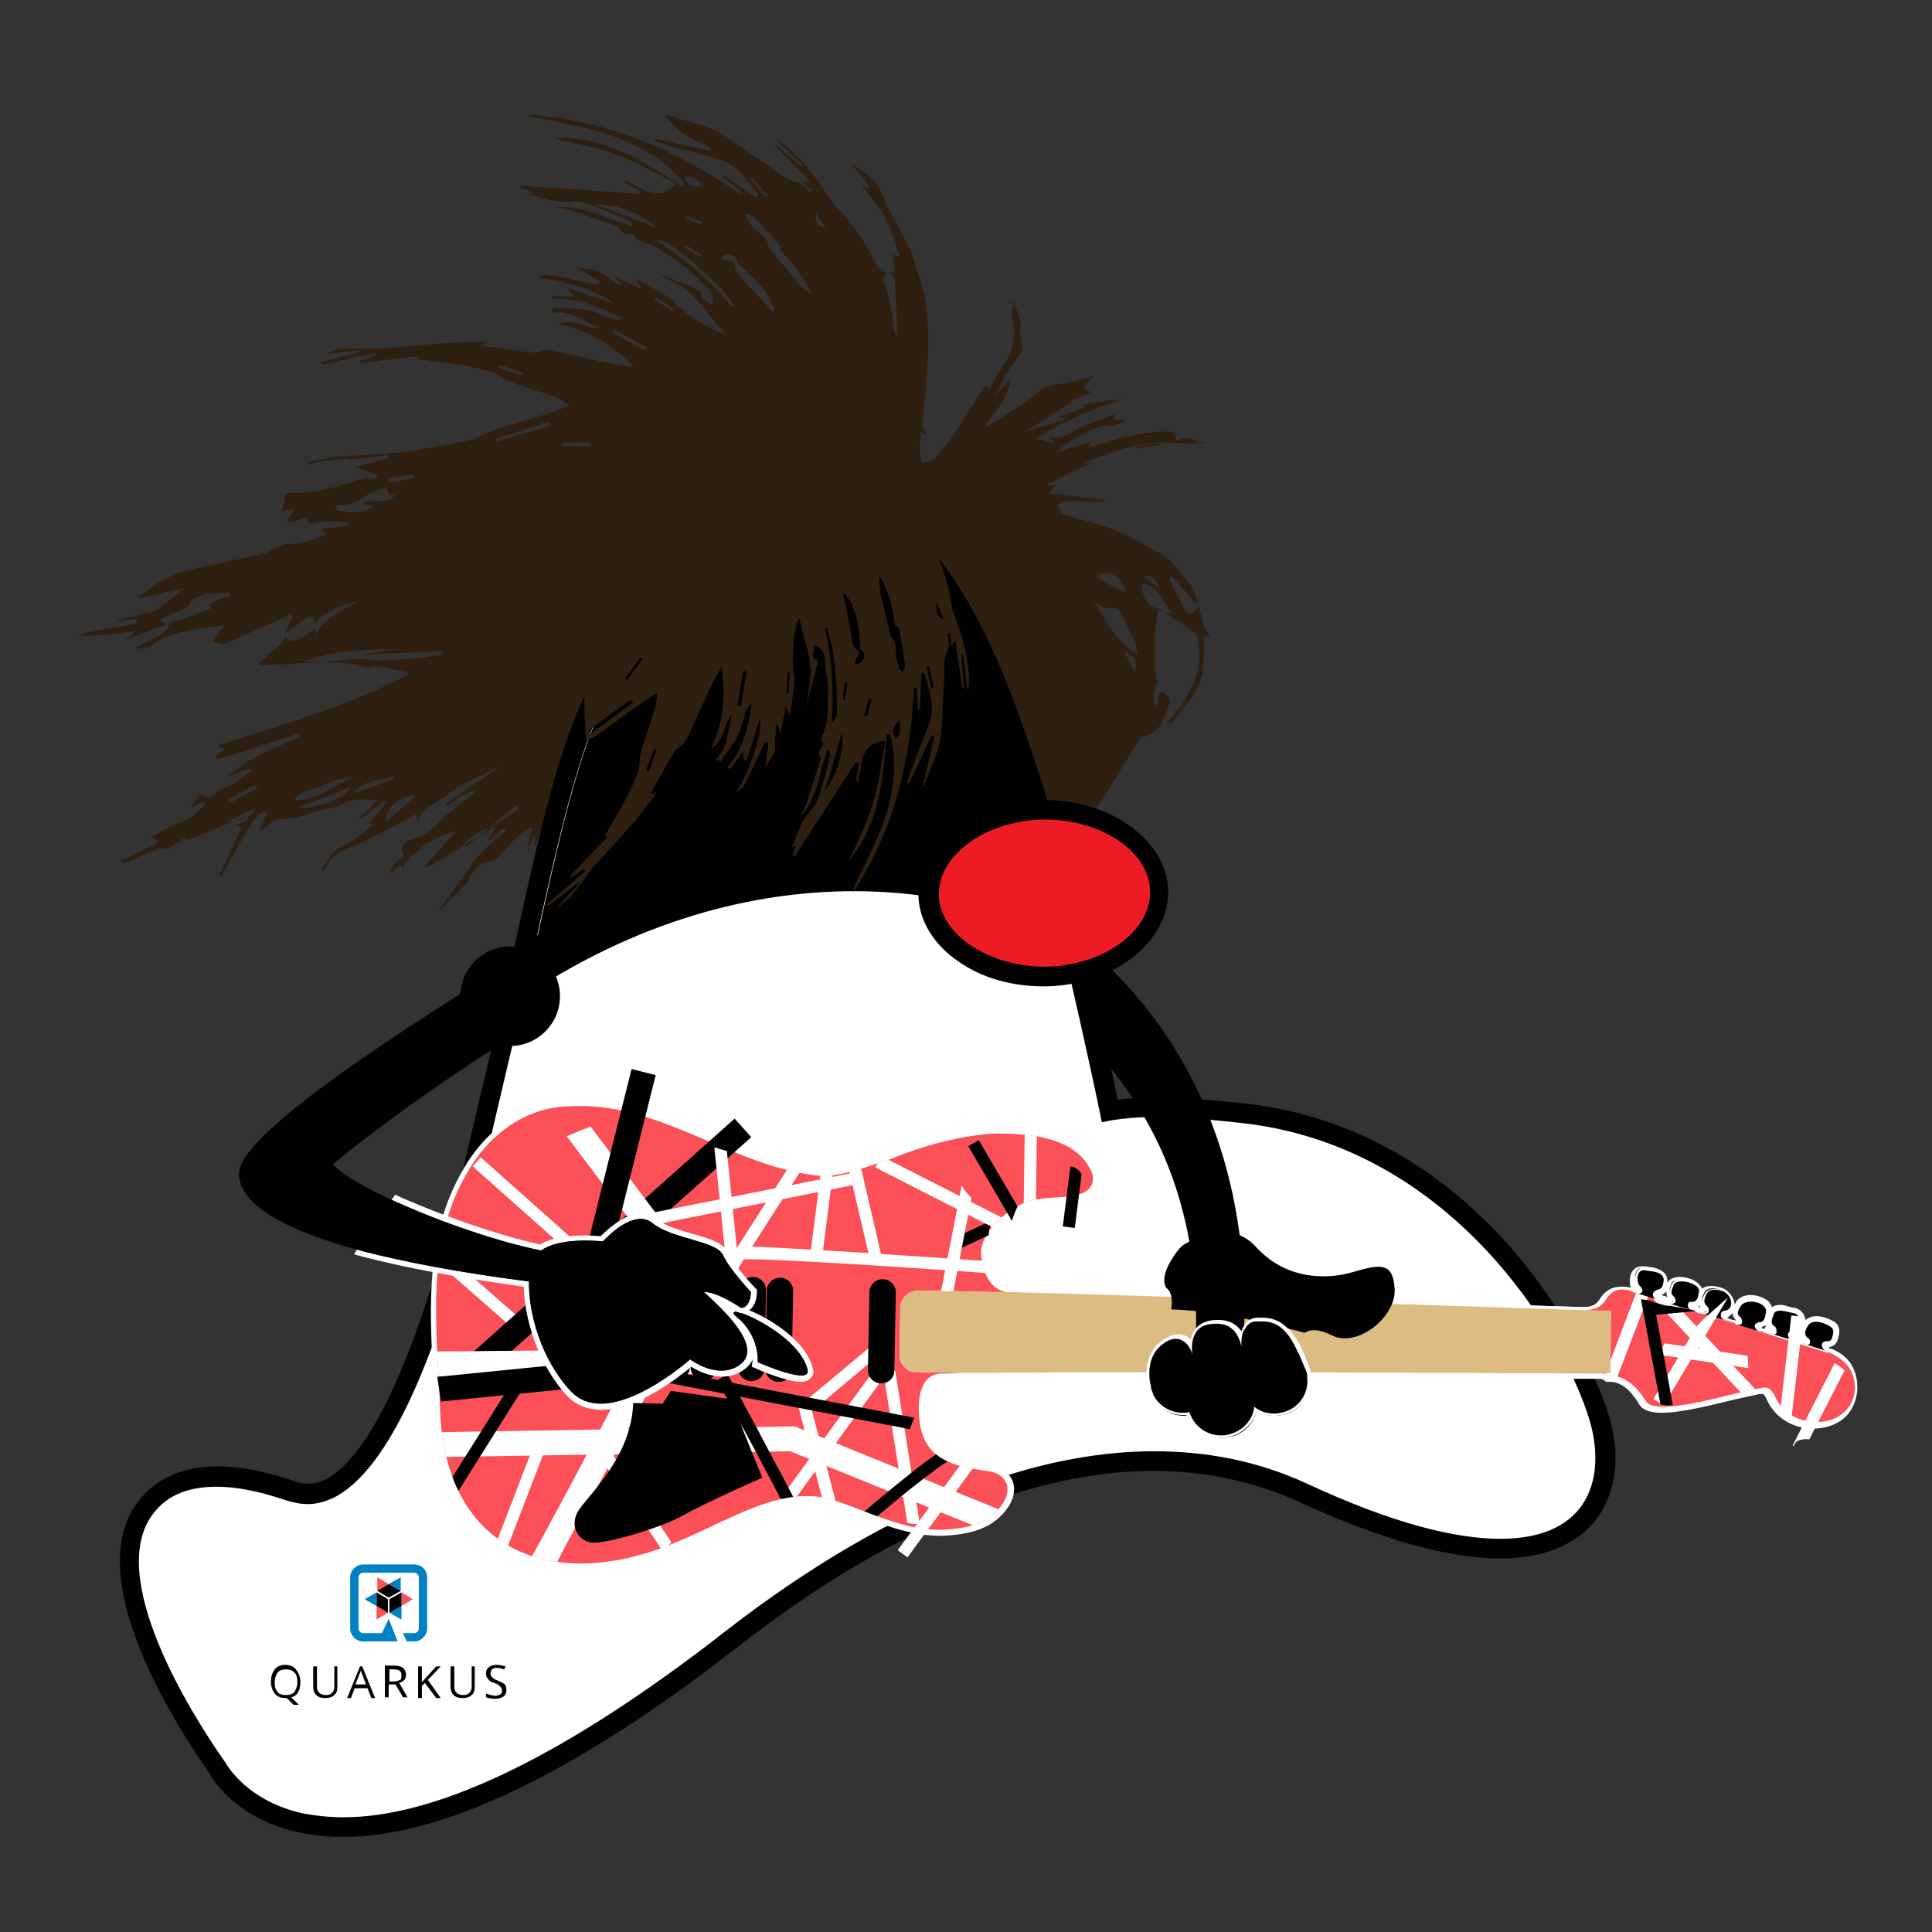 <?xml version="1.0" encoding="utf-8"?>
<!-- Generator: Adobe Illustrator 27.6.1, SVG Export Plug-In . SVG Version: 6.00 Build 0)  -->
<svg version="1.1" id="Layer_1" xmlns="http://www.w3.org/2000/svg" xmlns:xlink="http://www.w3.org/1999/xlink" x="0px" y="0px"
	 viewBox="0 0 256 256" style="enable-background:new 0 0 256 256;" xml:space="preserve">
<rect x="0" y="0" width="256" height="256" fill="#333333" stroke="none"/>
<style type="text/css">
	.st0{fill:#FFFFFF;}
	.st1{fill:#010101;}
	.st2{fill:#ED1C24;}
	.st3{fill:#0081C3;}
	.st4{fill:#FB5058;}
	.st5{fill:#EA5B24;}
	.st6{fill:#89483E;}
	.st7{fill:#C03A26;}
	.st8{fill:#F89420;}
	.st9{fill:#F47D20;}
	.st10{fill:#F36D21;}
	.st11{fill:#F78D1E;}
	.st12{fill:#DF5126;}
	.st13{fill:#ED6A22;}
	.st14{fill:#DCBC83;}
	.st15{fill:#BACCD5;}
	.st16{fill:#5F3722;}
	.st17{fill:#0081C3;stroke:#FFFFFF;stroke-width:0.275;stroke-miterlimit:10;}
	.st18{fill:#FBAB18;}
	.st19{fill:#2F1F11;}
	.st20{clip-path:url(#SVGID_00000154390914897864255240000008943897108098353577_);}
	.st21{clip-path:url(#SVGID_00000154390914897864255240000008943897108098353577_);fill:#010101;}
	.st22{clip-path:url(#SVGID_00000154390914897864255240000008943897108098353577_);fill:#FFFFFF;}
	.st23{clip-path:url(#SVGID_00000159448473651130225170000012308440211139347386_);fill:#FB5058;}
	.st24{clip-path:url(#SVGID_00000159448473651130225170000012308440211139347386_);fill:#FFFFFF;}
	.st25{clip-path:url(#SVGID_00000159448473651130225170000012308440211139347386_);fill:#010101;}
	.st26{fill:#8C786D;}
	.st27{fill:#8C786D;stroke:#FFFFFF;stroke-width:0.826;stroke-miterlimit:10;}
	.st28{fill:#0081C3;stroke:#091313;stroke-width:0.826;stroke-miterlimit:10;}
	.st29{fill:none;stroke:#091313;stroke-width:0.826;stroke-miterlimit:10;}
</style>
<g>
	<path class="st19" d="M94.2,19.6c0,0.1-0.1,0.3-0.1,0.4c-2.4-0.5-4.8-1.1-7.2-1.6c0,0.1-0.1,0.2-0.1,0.3c0.7,0.2,1.5,0.5,2.2,0.7
		c2.1,0.6,4.1,1.1,6.2,1.7c2.6,0.7,3.8,2.9,5.3,4.7c-0.1,0.1-0.2,0.2-0.3,0.4c-1.4-1-2.8-1.9-4.2-2.9c-0.1,0.1-0.1,0.2-0.2,0.2
		c0.8,0.6,1.6,1.3,2.4,1.9c-0.1,0.1-0.1,0.2-0.2,0.3c-8.4-5.9-17.6-9.8-28-10.5c0.2,0.2,0.4,0.3,0.6,0.3c2.3,0.5,4.5,0.9,6.8,1.4
		c4.7,1.2,9.2,3,12.6,6.6c0.3,0.3,0.5,0.6,0.7,0.9c-0.1,0.1-0.1,0.2-0.2,0.3c-5.5-3.5-11-6.9-17.3-6.4c2.4,0.6,5.4,1.1,8.2,2.1
		c2.8,1,5.4,2.6,8.2,3.9c-1.1,1.4-2.8,1.7-4.2,0.9c-0.8-0.5-1.7-0.9-2.6-1.3c0,0.1-0.1,0.2-0.1,0.3c0.7,0.4,1.5,0.8,2.2,1.1
		c0,0.1-0.1,0.3-0.1,0.4c-5.3-0.4-10.5-0.7-15.8-1.1c0,0.1,0,0.3,0,0.4c0.5,0.1,0.9,0.2,1.4,0.4c-0.2,0.1-0.4,0.2-0.6,0.3
		c1.5,0.4,2.8,0.8,4.1,1c1.1,0.2,2.2-0.2,3.2,0.1c2.1,0.6,4.1,1.6,6.2,2.4c0.2,0.1,0.3,0.3,0.5,0.5c-0.1,0.1-0.1,0.2-0.2,0.3
		c-0.8-0.3-1.6-0.6-2.5-0.9c-2.4-0.9-4.7-1.9-7.4-1.6c0.7,0.1,1.5,0.2,2.2,0.5c2,0.6,3.9,1.3,5.9,2c0.3,0.1,0.4,0.5,0.7,0.8
		c0.4,0.5,1.6-0.3,1.7,0.9c0.9,0.4,2,0.6,2.8,1.1c1.3,0.8,2.6,1.7,3.8,2.6c1,0.8,1.9,1.8,2.9,2.7c0.7,0.6,0.8,1.3,0.7,2.3
		c-0.6-0.4-1.6-0.9-1.5-1.1c0.4-1.1-0.7-0.9-1.1-1.2c-0.3-0.2-0.8-0.4-1.2-0.5c-1.3-0.5-2.6-1-3.9-1.6c1,0.5,1.9,1.1,2.9,1.6
		c2.2,1.1,3.6,3.1,5,4.9c0.4,0.6,1,1.1,1.5,1.7c-1,0.1-5.6-2.7-6.9-4.3c0.1,0,0.1,0,0.2,0c-0.7-0.4-1.4-0.9-2.1-1.3
		c-0.9-0.5-1.8-1-2.9-1.6c0.2,0.5,0.3,0.7,0.6,1.3c-1.3-0.6-2.5-1.2-3.6-1.7c0.3,0.3,0.6,0.7,0.9,1c-0.1,0.1-0.1,0.2-0.2,0.2
		c-0.9-0.6-1.8-1.2-2.7-1.8c-0.1-0.1-0.2-0.1-0.3-0.2c-0.8-0.1-1.5-0.2-2.6-0.3c1.2,0.7,2.1,1.2,3,1.8c-0.1,0.1-0.1,0.3-0.2,0.4
		c-0.5-0.1-0.9-0.1-1.4-0.2c-1.8-0.4-3.5-0.8-5.3-1.1c-0.4-0.1-0.9,0.2-1.4,0.3c0.2,0.1,0.4,0.1,0.5,0.2c3,0.2,8.6,2.1,9.7,3.4
		c-2-0.7-4-1.4-5.9-2.1c0,0.1-0.1,0.2-0.1,0.3c0.2,0.2,0.4,0.5,0.8,0.8c-1.1,0-2-0.1-2.9-0.1c0,0.1-0.1,0.3-0.1,0.4
		c3.4-0.1,6.3,1,9.2,2.6c-0.4,0.2-0.8,0.2-1.1,0.1c-1.2-0.4-2.3-1-3.5-1.2c-1.5-0.3-3-0.2-4.5-0.3c-0.1,0.2-0.1,0.4-0.2,0.7
		c2.5-0.5,4.4,1.2,6.5,2c-1.9,0.1-3.5-1.4-5.7-0.6c4.1,0.9,7.3,2.8,10.1,5.7c-1.7-0.1-3.2-0.5-4.8-0.8c-2.1-0.5-4.2-1-6.4-1.4
		c-0.8-0.1-1.6,0.4-2.4,0.3c-2.2-0.2-4.4-0.6-6.6-0.9c0.1-0.1,0.3-0.2,0.8-0.4c-0.6-0.1-1-0.1-1.3-0.1c-1.6,0-3.2,0.1-4.7,0.2
		c-2,0.1-4,0.3-6,0.5c-0.6,0.1-1.3,0.2-1.9,0.2c-1.7,0-3.3,0-5,0c-0.8,0-1.5,0.3-2.2,0.5c0,0.1,0,0.1,0,0.2c1.4-0.2,2.9-0.3,4.3-0.5
		c0,0.1,0,0.1,0,0.2c-1.7,0.5-3.4,0.9-5.2,1.4c0,0.1,0,0.2,0.1,0.3c2.3-0.5,4.6-1,7-1.5c0,0.1,0.1,0.2,0.1,0.3
		c-0.7,0.2-1.4,0.4-2.1,0.7c0,0.1,0,0.2,0.1,0.3c2.5-0.3,5-0.6,7.6-0.9c0,0.1,0,0.2,0,0.2c-0.1,0.1-0.3,0.2-0.3,0.2
		c1.8,0.2,3.7,0.4,5.6,0.7c1.5,0.2,3,0.6,4.5,1c0.8,0.2,1.4,0.9,2.2,1.2c2,0.8,4.1,1.4,6.2,2.1c0.6,0.2,1.1,0.6,1.9,1.1
		c-1,0.4-1.6,0.7-2.3,0.9c-2.5,0.8-5,1.5-7.5,2.3c-1.1,0.4-2.2,1-3.3,1.4c-0.7,0.2-1.4,0.2-2.1,0.4c-1.6,0.3-3.2,0.6-4.7,0.9
		c-3.4,0.6-6.9,0.6-10.3,0.9c-1.5,0.1-3,0.5-4.5,0.7c0,0.1,0,0.2,0.1,0.3c1.9-0.3,3.9-0.9,5.5-0.6c1.9-0.2,3.4-0.4,5-0.6
		c0,0.1,0,0.2,0.1,0.4c-1.5,0.4-3,0.8-4.5,1.2c1.1,0.4,2,0.7,3,1c0,0.1-0.1,0.3-0.1,0.4c-0.4,0.1-0.8,0.2-1.1,0.4c0,0,0-0.1-0.1-0.1
		c0.1-0.1,0.3-0.2,0.6-0.5c-0.8,0.2-1.5,0.4-2.1,0.6c-2.8,0.9-5.6,1.7-8.6,1.6c-0.6,0-1,0.2-0.9,0.9c0,0.5-0.3,1-0.4,1.5
		c0.5-0.1,1.1-0.2,1.7-0.3c-0.3,0.6-0.6,1-0.9,1.5c0.1,0.1,0.2,0.2,0.3,0.3c0.8-0.2,1.5-0.5,2.3-0.7c0,0.9,0.5,1,1.2,0.8
		c1.4-0.4,2.8-0.2,4.2,0c0,0.1,0,0.2,0,0.4c-1.2,0.1-2.3,0.3-3.6,0.4c0.3,0.3,0.5,0.5,0.8,0.7c-1.8,0.8-3.4,1.2-5.1,1.3
		c-0.7,0-1.5,0.4-2.2,0.7c-0.3,0.1-0.5,0.5-0.8,0.5c-2.7,0.6-5.4,1.2-8.1,1.8c0,0-0.1,0-0.1,0c-1.2,0.3-2.4,0.5-3.6,0.9
		c-1,0.4-1.9,1-2.9,1.5c-0.6,0.4-1.1,0.9-1.7,1.3c-0.1,0.1-0.3,0.2-0.4,0.3c0,0.1,0.1,0.1,0.1,0.2c1.9-0.5,3.9-0.9,6-1.4
		c-1.4,1.1-2.6,2.1-3.8,3c-0.3,0.2-0.7,0.3-1.1,0.3c-1.3,0.3-2.6,0.6-3.9,0.9c0,0.1,0,0.2,0,0.2c0.8-0.1,1.6-0.2,2.4-0.3
		c0,0.2,0.1,0.4,0.1,0.5c-2.6,0.8-5.3,0.8-7.9,1.7c1.2,0.1,2.5,0,3.7-0.1c1.2-0.1,2.5-0.3,4-0.5c-0.5,0.5-0.8,0.8-1.1,1.1
		c1.8-0.7,3.4-1.3,5.3-2c-0.5-0.1-0.7-0.2-0.9-0.3c0-0.1,0-0.2-0.1-0.3c1.2-0.6,2.5-1.1,3.6-1.6c0.2-0.3,0.4-0.6,0.6-0.9
		c1.4-1.2,3.2-1,4.8-1.1c0.2,0,0.4,0.3,0.4,0.4c-1.1,0.4-2.1,0.8-3,1.2c0.2,0.2,0.3,0.3,0.4,0.5c-1.2,0.5-2.4,0.8-3.4,1.3
		c-0.8,0.4-1.9,0.1-2.3,1.1c-0.6,1.3-2,1.5-3,2.1c-0.5,0.3-0.9,0.5-1.4,0.8c0.8,0,1.8,0.1,2.3-0.4c1.5-1.3,3.4-1.6,5.2-2
		c1.3-0.3,2.7-0.4,4.3-0.6c-0.5,0.7-1,1.4-1.5,2.1c0.3,0.1,0.7,0.2,1.4,0.4c2.9-1.3,5.9-2.6,8.9-4c0.1,0.1,0.2,0.2,0.3,0.3
		c-0.4,0.8-0.8,1.5-1.1,2.3c1-0.7,2.1-1.5,3.1-2.2c0.2-0.1,0.5-0.1,0.7,0c0.1,0.1,0.1,0.4,0.1,0.7c1.7-1.4,3.6-2.5,5.8-2.8
		c-2,1.2-4.3,2-5.6,4.4c0-0.4,0-0.6,0.1-0.9c-0.6,0.4-1.2,0.7-1.6,1.1c-0.8,0.6-1.6,0.9-2.5,0.2c-0.3,0.3-0.5,0.7-0.8,1
		c-0.9,0.8-1.8,1.6-2.8,2.5c0.3,0.1,0.6,0.1,0.8,0.1c1.5,0,3.1-0.1,4.6-0.2c2.8-0.1,5.6-0.4,8.3,0.4c0.3,0.1,0.8,0.2,1.1,0.1
		c1.6-0.4,3,0.5,4.5,0.5c0.2,0,0.5,0.2,0.7,0.4c-8,4.3-16.7,6.7-25.2,9.4c0,0.1,0,0.3,0,0.4c0.3,0,0.5,0,0.8,0.1
		c-0.5,0.4-0.8,0.7-1.2,1c0.1,0.1,0.1,0.3,0.2,0.4c1.1-0.3,2.2-0.6,3.4-1c2.5-0.8,4.9-1.6,7.4-2.4c0.1,0.1,0.1,0.3,0.2,0.4
		c-3.3,1.5-6.8,2.7-9.6,5.3c1-0.4,2-0.8,3-1.1c0.1,0.1,0.1,0.2,0.2,0.3c-0.9,0.6-1.7,1.3-2.6,1.8c-0.8,0.5-1.8,0.7-2.4,1.3
		c-0.7,0.8-1.1,0.4-1.8,0c-0.4,0.6-0.9,1.1-1.3,1.7c0,0,0.1,0.1,0.1,0.1c0.5-0.3,1-0.5,1.6-0.8c0.1,0.1,0.1,0.2,0.2,0.3
		c-0.9,0.9-1.7,1.9-3.1,2.4c-1.4,0.4-2.7,1.3-4.1,2c0.5,0.3,0.7,0.4,0.9,0.6c-0.2,0.2-0.3,0.4-0.6,0.5c-1.4,0.7-2.9,1.4-4.3,2.1
		c0,0.1,0.1,0.2,0.1,0.3c0.3-0.1,0.6-0.1,0.9-0.2c1.3-0.6,2.6-1.2,4-1.7c0.4-0.2,1,0.1,1.4-0.1c0.7-0.4,1.3-0.9,2-1.4
		c0.3,0.2,0.6,0.3,0.8,0.2c2.2-0.9,4.4-1.8,6.6-2.7c0.3-0.1,0.6-0.1,1-0.2c0,0.1,0,0.2,0.1,0.3c-0.5,0.3-1.1,0.5-1.7,0.8
		c0.4,0.1,0.6,0.2,0.8,0.3c-1,2.2-2,4.2-3,6.3c0.3,0,0.5,0,0.5-0.2c1.2-2,2.2-4.1,3.5-6.1c0.6-0.9,1-2.1,2.5-2.2
		c-0.4,0.9-0.8,1.8-1.2,2.6c0.7-0.3,1.2-0.7,1.7-1.1c0.3-0.2,0.7-0.5,0.9-0.5c1.9,0.2,3.6-0.6,5.4-1.1c0.9-0.2,2-0.3,2.8-0.7
		c1.5-1,3-0.8,4.9-0.7c-1,1-1.8,1.8-2.6,2.6c0.7-0.3,1.3-0.7,1.8-1.2c0.6-0.4,1.1-0.8,1.7-1.3c0.1,0.1,0.2,0.2,0.3,0.3
		c-0.8,0.9-1.5,1.8-2.4,2.8c0.4-0.1,0.5-0.1,0.7-0.1c-1.2,1.1-2.4,2.2-3.9,2.9c-1.6,0.7-2.3,2.1-3.1,3.4c0.3-0.1,0.6-0.2,0.7-0.5
		c0.9-2.1,2.9-2.4,4.6-3.2c1.4-0.7,2.8-1.4,4.1-2.1c1-0.5,2.1-1.1,3.2-1.7c0.1,0.5,0.2,0.7,0.2,0.9c0.4-0.6,0.7-1.3,1.2-1.7
		c1-0.7,2.1-1.2,3.1-2c1-0.9,2.3-1.4,3.4-2c1-0.5,2.1-1,3.1-1.5c0,0,0,0.1,0,0.1c-2.4,1.6-4.7,3.2-7.1,4.8c0.1,0.1,0.1,0.2,0.2,0.3
		c1.3-0.7,2.3-1.9,3.9-2c-1.3,1.2-2.7,2.2-4.1,3.3c-0.5,0.4-0.8,0.9-1.3,1.3c-0.8,0.6-1.7,1.5-2.7,1.7c-0.9,0.2-1.4,0.5-1.8,1.2
		c-0.1,0.2,0.1,0.5,0.3,1.1c-0.5,0.5-1.5,1-1.8,2.1c0.1,0.1,0.2,0.1,0.3,0.2c0.3-0.4,0.7-0.8,1-1.2c0.1,0.2,0.2,0.3,0.3,0.5
		c1.8-2.6,4.2-4.1,7.2-4.9c-1.5,1.6-2.8,3.1-4.2,4.6c0.1,0.1,0.1,0.2,0.2,0.3c3-1.8,6-3.6,9-5.4c0,0.1,0.1,0.1,0.1,0.2
		c-0.3,0.5-0.6,1-0.9,1.5c0.1,0,0.1,0.1,0.2,0.1c0.6-0.6,1.2-1.1,1.9-1.7c0.1,0.1,0.2,0.2,0.3,0.3c-1.2,1.1-2.5,2-3.5,3.2
		c-1.1,1.2-1.9,2.6-2.9,3.9c-0.9,1.3-1.9,2.5-2.8,3.8c1.3-1.2,2.5-2.4,3.7-3.6c0.4-0.4,0.5-1,0.9-1.5c0.5-0.6,1.1-1.5,1.6-1.5
		c1.4,0,2.1-0.9,2.8-1.7c1.1-1.1,2-2.4,3.7-3c-0.3,0.9-0.5,1.7-0.7,2.5c0.1,0,0.2,0,0.3,0.1c0.2-0.5,0.3-1,0.5-1.5
		c0.1,0,0.1,0,0.2,0.1c0,0.5-0.1,1-0.1,1.5c0.1-0.3,0.3-0.6,0.4-0.9c0.9-2.7,0.9-2.8,3.1-4.6c-0.3,0.4-0.6,0.9-0.8,1.3
		c-0.7,1.4-1.4,2.8-2.1,4.2c-0.1,0.1-0.3,0.2-0.4,0.3c0.8,0.8,0.5,1.7,0.3,2.5c-0.5,2.3-0.4,4.6-0.1,7c0.2-2.1,0.1-4.2,0.6-6.2
		c0.4-2,1.1-4,2-5.8c0.9-1.8,2.1-3.4,3.2-5.1c0.1,0.1,0.2,0.1,0.3,0.2c-0.6,1.6-1.2,3.2-1.7,4.7c-0.5,1.4-1.2,2.7-1.4,4.2
		c-0.4,2.2-1.3,4.2-1.2,6.5c0,2.3-0.4,4.6-0.7,6.9c0,0.3,0,0.5,0.1,0.8c0.1,0,0.1,0,0.2,0c0.1-0.3,0.2-0.7,0.3-1
		c0.4,0.6,0.6,1.2,0.6,1.8c0,0.6-0.1,1.3-0.1,1.9c0.1,0,0.1,0,0.2,0c0.2-1,0.5-2,0.7-2.9c0,0,0.1,0,0.1,0c0,1.3,0,2.7,0,4
		c0.1,0,0.1,0,0.2,0c0.1-0.2,0.2-0.4,0.3-0.8c0,1,0,1.7-0.1,2.5c0.1,0,0.2,0,0.4,0c0.1-0.9,0.2-1.9,0.4-2.8c0-0.3,0.1-0.9,0.2-0.9
		c1.3-0.3,0.6-1.3,0.8-2c0.1-0.4,0.1-0.8,0.1-1.3c0.7,0.7,1.2,1.2,1.8,1.7c-1.1-1.4-1.8-2.7-1.1-4.5c0.5-1.2,0.8-2.5,1.2-3.8
		c0.2-0.7,0.5-1.4,0.8-2.1c0.4-1,0.9-2,1.3-3.1c0,0,0.1,0,0.4-0.1c0.3,0.6,0.5,1.2,0.9,1.7c0.5,0.8,0.8,1.8,1.5,2.3
		c0.4,0.3,0.9,0.2,0.7,0.8c-0.6,1.6-1.2,3.3-1.8,4.9c-0.5,1.4-1.2,2.7-1.6,4.1c-0.5,1.5-0.8,3.1-1.2,4.7c-0.4,1.4-1,2.4-2,3.1
		c0.2,0,0.5,0,0.7,0c0.8-1.2,1.4-2.3,2.1-3.4c0.9-1.4,2-2.6,2.2-4.3c0,0,0,0,0,0c0,0,0,0,0,0c-0.3,0.3-0.6,0.6-0.9,0.8
		c-0.1,0-0.1,0-0.2-0.1c1.1-3.2,2.2-6.3,3.3-9.6c0.9,0.4,0.9,1.1,0.7,1.8c-0.7,1.9-1.5,3.7-2.2,5.5c-0.2,0.5-0.4,1-0.7,1.5
		c0,0,0,0,0,0c0,0,0,0,0,0c0.4-0.3,1-0.5,1.2-1c0.7-1.3,1.2-2.7,1.9-4c0.3-0.7,0.4-1.8,1.8-1.5c0,0.3-0.1,0.7-0.1,1.2
		c1.1-1,1.2-1,2.7,1.6c-0.7-1.3-1.1-2.9-2.1-3.8c-1-0.9-0.4-1.7-0.4-2.5c0.1-0.8,0.6-1.6,1-2.6c0.4,0.6,0.8,1.1,1.1,1.6
		c0,0,0.1-0.1,0.1-0.1c-1.4-2.4,0.1-3.9,1.6-5.3c1.1-1,2.4-1.8,3.5-2.8c1.6-1.4,5.8-1.4,7.6-0.1c-0.2,2.6-2.6,2.2-4.1,3.1
		c0.8-0.1,1.5-0.3,2.3-0.4c0.1,0.1,0.2,0.2,0.3,0.3c-1.2,1.9-2.3,3.8-3.5,5.6c0.1,0.1,0.1,0.1,0.2,0.2c0.2-0.2,0.5-0.4,0.6-0.6
		c0.9-1.5,1.9-2.9,2.8-4.4c0.5-1,1.2-1.3,2.3-0.7c-0.2,0.4-0.4,0.7-0.7,1.3c0.4-0.2,0.7-0.3,0.9-0.4c0.9-0.6,1.8-0.7,2.7,0
		c0.2,0.1,0.5,0,0.8,0c0,0,0,0,0,0c0,0,0,0,0,0c0.5-1.3,1.5-1.4,3-0.8c-1.1,0.3-2.1,0.6-3,0.8c0,0,0,0,0,0c0,0,0,0,0,0
		c0.5,1.2,1.2,1.3,2.1,0.3c0.3-0.3,0.6-0.5,1-0.6c0.6-0.1,1.3,0.3,1.9-0.3c0.1-0.1,0.4,0.1,0.6,0.2c1,1,2.3,1.2,3.6,1.3
		c0.9,0,1.7,0.4,2.7,0.6c-0.8,1-1.4,1.8-2.1,2.7c-0.1,0-0.2-0.1-0.2-0.1c0.1-0.2,0.1-0.5,0.2-1c-1.3,1.4-2.3,0-3.5-0.1
		c0,0.5,0,0.9-0.1,1.5c1.3,0.3,2.5,0.7,3.8,1c0-0.1,0.1-0.2,0.1-0.3c0.1,0.3,0.2,0.6,0.3,0.9c3.3-1.6,3.8-1.7,5.2-1.2
		c-0.7,0.3-1.2,0.5-1.6,0.7c0.8,0.3,1.7,0.5,2.5,0.8c0.2,0.1,0.5,0.3,0.6,0.5c0.6,0.8,0.9,0.8,1.7,0.1c0.4-0.3,1-0.4,1.5-0.3
		c0.9,0.3,1,0.9,0.4,1.6c-0.2,0.2-0.3,0.4-0.2,0.8c0.3-0.3,0.5-0.6,0.8-0.9c0.4-0.5,0.8-0.9,1.6-0.7c0.2,0.1,0.6-0.3,0.8-0.6
		c0.1-0.3,0-0.7-0.1-1c-0.3-1.6-0.1-1.7,1.4-1.6c0.2,0,0.4-0.1,0.8-0.2c0,1.3-0.3,2.4-0.9,3.4c-0.1,0.1-0.1,0.2-0.2,0.3
		c0.7-0.9,1.4-1.9,2.1-2.7c0.1-0.3,0.1-0.7,0.2-1c0.1-1,0.2-2,0.2-3.1c0.6,1,1.1,1.9,1.7,2.8c6.8-4.9,10.5-12,15-19.3
		c0.1,0,0.4-0.3,0.7-0.4c0,0,0,0,0,0c2.3-0.5,2.6-2.6,3.3-4.4c0.1-0.3-0.4-1.2-0.8-1.4c-0.7-0.2-0.7,0.5-0.7,1
		c0,0.4-0.2,0.7-0.3,1.1c-0.6-0.6-0.4-2.4,0.2-3.3c-0.6-1-0.5-8.4,0.2-9.9c0.8,0.5,1.6,1.1,2.3,1.6c0.8,0.5,1.6,1.1,2.6,1.7
		c1.3,4.9-0.8,8.5-3.9,11.8c0.2,0.1,0.3,0.2,0.5,0.3c0.1-0.2,0.2-0.3,0.4-0.5c1.4-2,3.4-3.6,3.8-6.2c0.3-1.7,0.2-3.4,0.3-5
		c0.2,0,0.4,0.1,0.7,0.1c-0.3-0.7-0.7-1.2-0.9-1.9c-0.2-0.6-0.3-1.3-0.5-2.2c-0.4,0.4-0.7,0.7-1,1.1c-1.1-0.2-1.3-1.4-1.7-2.3
		c-1.3-2.3-1.3-2.3-1.1-2.9c1.2,1.3,2.2,2.5,3.5,3.9c-0.1-2.3-1.7-3.6-2.8-5c-0.9-1.3-2.6-2-4.1-2.9c-1.6-0.9-3.2-1.7-4.9-2.3
		c-1.9-0.7-4-1.1-5.9-1.8c-0.3-0.1-0.6-0.6-0.7-1c0-0.1,0.4-0.6,0.7-0.6c0.7-0.1,1.4-0.1,2.1-0.1c1.1,0.1,2.2,0.2,3.3,0.2
		c0-0.1,0-0.3,0-0.4c-2.4-0.3-4.7-0.5-7.3-0.8c0.4-0.6,0.6-0.8,0.9-1.2c-0.5,0.1-0.8,0.1-1.1,0.1c0,0,0-0.1-0.1-0.1
		c2-1,3.9-1.9,5.9-2.9c-0.4,0-0.7,0-1,0c2.7-1,5.4-2,8.1-2.5c2.1-0.4,4.4,0,6.6,0c0.4,0,0.8-0.1,1.3-0.1c-1.2-0.3-2.3-1.1-3.8-0.3
		c0.1-1.4-0.7-1.2-1.5-1.2c-2.5,0-4.9,0.6-7.3,1.3c-0.8,0.3-1.7,0.5-2.7,0.8c0.1-0.4,0.2-0.6,0.3-0.8c-1.6,0.5-3.2,1-4.7,1.5
		c1-0.9,2.1-1.7,3.3-2.3c1.3-0.6,2.5-1.5,4.1-1.3c0.5,0.1,1.1-0.4,1.8-0.6c-0.6-0.6-1.6,0.5-1.4-0.9c-1.4,0.5-2.8,1-4.2,1.6
		c-1.4,0.6-2.6,1.8-4.4,1.4c0.2,0.3,0.3,0.4,0.6,0.9c-1-0.3-1.7-0.5-2.4-0.7c3.5-2.3,7.4-3.8,11.3-5.2c-1.8,0.2-3.5,0.4-5.2,0.7
		c0.1,0.1,0.3,0.2,0.5,0.3c-1.2,0.5-2.4,0.9-3.6,1.4c0,0,0,0.1,0,0.1c0.2,0,0.5-0.1,0.7-0.1c0,0.1,0,0.2,0.1,0.3
		c-1.7,0.5-3.4,1-5.2,1.6c2.1-1.4,4.1-2.6,6.1-3.9c0,0-0.1-0.1-0.2-0.2c0.9-0.3,1.8-0.7,2.8-1.1c-0.5-0.3-0.8-0.5-1.1-0.7
		c0.5-0.5,0.9-0.9,1.5-1.5c-1.1,0.3-1.9,0.5-2.6,0.7c-1.6,0.5-3.5,0.2-5,1.6c-1.5,1.4-3.4,2.3-5.1,3.5c-0.6,0.4-1.2,0.7-1.9,1.1
		c1.4-2.2,3.3-3.9,3.5-6.6c-0.7,0.8-1.3,1.6-2,2.4c0.6-1.5,1.3-2.8,2.2-4.1c0.6-0.9,1.6-1.7,1.3-3c-0.1-0.6-0.3-1.2-0.2-1.9
		c0.2-1.1-0.5-2.3-0.9-3.6c-0.6,2,0.4,3.8-0.1,5.6c-0.2,0.5-0.2,1-0.4,1.5c-0.5,1-1.2,1.9-1.8,2.9c-0.3,0.5-0.6,1.1-0.8,1.6
		c-0.2-0.1-0.4-0.2-0.7-0.4c-1.2,1.9-2.4,3.8-3.6,5.7c-0.9,1.4-1.9,2.7-3,3.9c-0.4,0.4-1.1,0.5-1.7,0.7c-0.1-0.6-0.3-1.1-0.3-1.7
		c0-0.8,0-1.6,0.1-2.3c0-0.1,0.1-0.1,0.1-0.2c0.1,0.1,0.2,0.3,0.3,0.4c0.1,0,0.2-0.1,0.3-0.1c-0.2-0.5-0.5-0.9-0.5-1.4
		c0.1-1.6,0.4-3.3,0.5-4.9c0.4-5.2,0.7-10.4-1.2-15.4c-0.3-0.9-0.5-1.8-0.9-2.7c-1.2-2.5-2.7-4.8-3.7-7.3c-0.8-2.1-2.4-3-4.1-4.1
		c0.8,1,1.6,2,2.4,3c-0.1,0.1-0.2,0.2-0.3,0.2c-0.3-0.2-0.6-0.4-0.8-0.5c1,1.4,2.3,2.8,3.1,4.3c0.9,1.6,1.4,3.5,2,5.2
		c-0.1,0-0.2,0.1-0.3,0.1c-0.2-0.1-0.3-0.2-0.6-0.3c0.1,0.8,0.2,1.5,0.3,2.2c-0.4,0.1-0.7,0.2-1,0.3c1.1,0.2,1,1,1,1.8
		c0.1,1.9,0.2,3.8,0.3,5.7c0,0.4-0.1,0.7-0.2,0.9c-0.3-1.6-0.5-3.3-0.9-5c-0.2-0.8-0.5-1.7-0.7-2.5c-0.1-0.3,0.2-0.6,0.3-1
		c-0.8,0-1-0.6-1.3-1.1c-1.4-2.8-3-5.3-5.2-7.5c-0.5-0.5-0.8-1.1-1.2-1.6c-1.7-2.6-3.5-5-6-6.9c-0.3-0.2-0.6-0.4-0.9-0.6
		c0,0,0,0.1,0,0.1c1.2,1.1,2.4,2.3,3.6,3.4c-0.1,0.1-0.1,0.1-0.2,0.2c-1.2-1-2.3-2-3.5-3c0,0-0.1,0.1-0.1,0.1c1.5,1.5,3,3.1,4.7,4.8
		c-0.5,0-0.6,0.1-1,0.1c0.5,0.5,0.9,0.8,1.3,1.1c-0.1,0.1-0.2,0.2-0.2,0.3c-0.6-0.5-1.2-1.3-1.9-1.4c-1.7-0.3-2.7-1.6-4-2.4
		c-2.9-1.7-5.4-4.2-8.8-5.2c-1.5-0.4-3-0.9-4.5-1.3c0,0.1,0,0.1,0,0.2C89.9,17.7,92.1,18.6,94.2,19.6z M86.7,39.7
		c0.1-0.1,0.1-0.2,0.2-0.3c0.8,0.5,1.6,1,2.4,1.5c-0.1,0.1-0.1,0.2-0.2,0.3C88.3,40.7,87.5,40.2,86.7,39.7z M81.1,44.1
		c0.1-0.2,0.1-0.3,0.2-0.5c1.4,0.8,2.9,1.6,4.3,2.4c-0.1,0.1-0.1,0.2-0.2,0.4C84,45.6,82.6,44.8,81.1,44.1z M66.1,48.8
		c0-0.1,0.1-0.2,0.1-0.4c1,0.3,2.1,0.6,3.1,1c0,0.1-0.1,0.2-0.1,0.3C68.1,49.4,67.1,49.1,66.1,48.8z M77.6,118.6
		c-0.4,1.7-0.7,3.4-1.1,5.2c-0.2,0-0.3-0.1-0.5-0.1c0.4-1.7,0.8-3.4,1.2-5.2C77.3,118.5,77.5,118.5,77.6,118.6z M129.8,115.7
		c0.1,0.7,0.2,1.4,0.2,2.1c-0.2,0-0.3,0.1-0.5,0.1c-0.1-0.7-0.1-1.4-0.2-2.1C129.5,115.8,129.7,115.7,129.8,115.7z M128.2,116.3
		c0,1.2-0.1,2.3-0.1,3.7c-1.1-0.5-1.5-1.3-1.3-2c0.1-0.6,0.6-1.2,0.9-1.7C127.9,116.3,128.1,116.3,128.2,116.3z M117,118.7
		c0.4-0.5,0.7-0.9,1.1-1.5C118.7,118.5,118.6,118.6,117,118.7z M130.3,114c-2-0.8-2.1-1.4-0.7-3C129.9,112.1,130.1,113,130.3,114z
		 M104.1,111.2c-0.7,0.6-1.2,1.1-2,1.7C102.2,111.5,103.1,110.8,104.1,111.2z M61.8,112.2c-0.1-0.1-0.2-0.3-0.3-0.4
		c0.6-0.5,1.2-1,1.8-1.4c0.4-0.3,1-0.5,1.5-0.7c1.2-1,2.4-2,3.6-3c0.1,0.2,0.2,0.3,0.4,0.5c-1.4,0.9-2.7,1.7-4.1,2.6
		C63.7,110.6,62.8,111.4,61.8,112.2z M88.7,110.6C88.7,110.6,88.7,110.6,88.7,110.6c0.5-0.6,1.1-1.2,1.7-1.8
		c0.1,0.1,0.2,0.2,0.3,0.3c-0.7,0.8-1.3,1.6-2,2.4c-0.1,0-0.1-0.1-0.2-0.1C88.6,111.1,88.6,110.9,88.7,110.6
		C88.7,110.6,88.7,110.6,88.7,110.6C88.7,110.6,88.7,110.6,88.7,110.6c-0.4,0.4-0.7,0.7-1.1,1c-0.1,0-0.1,0-0.2-0.1
		c0.6-1.1,1.2-2.2,1.8-3.4c0.1,0,0.2,0.1,0.3,0.1C89.2,109.1,88.9,109.8,88.7,110.6C88.7,110.6,88.7,110.6,88.7,110.6z M84,115
		c0.1-0.2,0.1-0.5,0.1-0.8c0-0.5,0-0.9-0.2-1.5c-0.3,0.7-0.6,1.4-0.9,2.1c-0.7-1.6-0.4-2.7,0.8-3.6c0.2-0.1,0.5-0.1,0.9-0.2
		c0.4-0.4,0.9-1,1.5-1.6c0.1,0.1,0.2,0.1,0.3,0.2c0.1,1.5,1.2,3.1-0.5,4.7c0.3-0.9,0.6-1.5,0.8-2.1c-0.1,0-0.2-0.1-0.3-0.1
		c-0.2,0.4-0.3,0.8-0.6,1.1c-0.5,0.8-0.4,2-1.6,2.4c-0.1,0-0.1,0.6-0.1,0.9C83.5,115.8,83.5,115.8,84,115z M86.4,119.3
		c-0.2,0-0.3,0-0.5,0.1c-0.1-0.4-0.4-0.8-0.3-1.1c0.5-1.1,1.1-2.2,1.9-3.3C87.8,116.6,86.6,117.8,86.4,119.3z M88.4,114.5
		c-0.3-0.7,0.8-2.8,2.3-4.1C89.9,111.9,89.2,113.2,88.4,114.5z M95.1,108c0.1,0.1,0.1,0.2,0.2,0.3c-1.2,0.8-2.3,1.6-3.5,2.4
		c-0.1-0.1-0.1-0.2-0.2-0.3C92.8,109.6,94,108.8,95.1,108z M150.4,89c-0.6-1-1-1.8-1.5-2.8C150.5,87.1,150.7,87.4,150.4,89z
		 M150.5,85.5c0.1,0.3,0.2,0.7,0.3,1.2c-3-1.6-4.2-4.5-5.9-7.1c0.6,0.4,1.3,1.1,1.8,1c1.1-0.3,1.6,0.2,2,0.9
		C149.3,82.8,149.9,84.2,150.5,85.5z M155.4,81.3c-3.7-0.7-4.1-2.2-4-4C153.7,77.7,154.1,80,155.4,81.3z M153.6,77.6
		c-0.1,0.1-0.1,0.1-0.2,0.2c-0.6-0.5-1.2-1-1.8-1.4C152.7,76.1,153.2,76.9,153.6,77.6z M149.2,78.5c-1.3-0.6-2.6-1.3-4-2
		C146.5,75.2,148.8,76.3,149.2,78.5z M55.1,105.4c-1.4,1.3-2.7,2.4-4,3.5C51.1,107,53,105.4,55.1,105.4z M52.1,102.8
		c0,0.1,0.1,0.2,0.1,0.4c-1.7,0.6-3.4,1.3-5.1,1.9c0-0.1-0.1-0.2-0.1-0.3C48.4,103.3,50.4,103.5,52.1,102.8z M46.5,104.3
		c-0.7,1.5-5,3.1-6.9,2.6C41.9,106.1,44,105.2,46.5,104.3z M47.3,102.9c-2.9,0.7-5,3.4-8.3,3.1c0.9-1.3,2.5-1.3,3.7-1.9
		C44.1,103.3,45.7,103.1,47.3,102.9z M33.7,107.5c-0.9,1.2-2.4,1.2-3.8,1.5c1.2-0.6,2.4-1.2,3.6-1.8
		C33.7,107.3,33.7,107.4,33.7,107.5z M34.1,104.5c-1.2,0.6-2.4,1.2-3.7,1.9c-0.1-0.1-0.1-0.2-0.2-0.4c1.2-0.7,2.4-1.3,3.6-2
		C33.9,104.2,34,104.3,34.1,104.5z M153.6,58.7c0,0.1,0,0.2,0,0.3c-1,0.1-2,0.3-3,0.4c0-0.1,0-0.2,0-0.3
		C151.6,59,152.6,58.8,153.6,58.7z M52.2,86c-1.3,0.2-2.5,0.5-3.8,0.7c0,0,0,0.1,0,0.1c3.4-0.2,6.8-0.4,10.2-0.5c0,0.2,0,0.3,0,0.5
		c-1.1,0.1-2.1,0.3-3.2,0.4c-2.1,0.1-4.3,0.5-6.3,0.2c-2.6-0.4-5,0.5-7.5,0.3c-0.4,0-0.8,0-1.2-0.1C44.3,86.1,48.3,86.1,52.2,86z
		 M78.3,58.7c0,0.1,0,0.2,0,0.4c-1.2,0-2.5,0-3.7,0c0-0.1,0-0.3,0-0.4C75.9,58.6,77.1,58.6,78.3,58.7z M51.6,65.6
		c0.4-0.1,0.7-0.2,1.1-0.4c-1.1,1.7-3,1-4.5,1.3c0,0.1,0,0.2,0,0.3c0.4,0.1,0.9,0.2,1.3,0.3c-1.5,1-4.1,1.1-5.2,0.1
		c0.3-0.1,0.5-0.3,0.7-0.3c1.3,0.2,2.3-0.4,3.3-1.1c0.8-0.6,1.9-0.8,2.9-1.2C51.4,65,51.5,65.3,51.6,65.6z M51.6,63.9
		c0-0.2-0.1-0.3-0.1-0.5c1.1-0.2,2.2-0.4,3.2-0.5c0,0.1,0.1,0.3,0.1,0.4C53.7,63.6,52.6,63.8,51.6,63.9z M72.7,55.9
		c0.1,0.2,0.1,0.3,0.2,0.5c-2.4,0.7-4.7,1.4-7.1,2.1c0-0.1-0.1-0.3-0.1-0.4C68,57.4,70.3,56.7,72.7,55.9z M90.7,23.5
		c1.1-0.3,1.7,0.4,2.4,1.1C91.9,24.9,91.1,24.7,90.7,23.5z M78.8,27.1c3.1,0,5.9,1,8.2,3.1C84.3,29.1,81.6,28.1,78.8,27.1z
		 M102.4,41.4c-0.5-0.6-1-1.2-1.5-1.7c-1.1-1.2-2.2-2.3-3.2-3.5c-0.3-0.4-0.3-1-0.4-1.5c-0.6-0.1-1.1-0.2-1.7-0.3
		c0.1-0.2,0.2-0.3,0.2-0.5c1.1-0.4,2,0,1.9,1c1.8,1.5,3.5,3,4.5,5.2c0.2,0.3,0.3,0.7,0.4,1C102.6,41.3,102.5,41.4,102.4,41.4z
		 M109.5,30.4c-0.7-0.5-1.8-0.8-1.3-2.3C108.6,29,109,29.7,109.5,30.4z M99.9,28.8c1.2,1.2,2.4,2.5,3.5,3.8c0.1,0.1,0,0.4-0.1,0.5
		c1.7,1.7,3.2,3.6,4.2,5.8c-0.8-0.4-1.3-0.9-2-1.7c-1.2-1.5-2.4-2.9-3.6-4.4c-0.2-0.3-0.2-0.7-0.3-1c-1-1.1-2.5-1.8-2.8-3.5
		C99.2,28.4,99.7,28.5,99.9,28.8z M92.8,34.1c-0.7-0.4-1.4-0.9-2.1-1.3c0.1-0.1,0.1-0.2,0.2-0.3c0.7,0.4,1.4,0.9,2.1,1.3
		C92.9,33.8,92.8,34,92.8,34.1z M88.5,32.2c1.2,0.8,2.4,1.8,3.5,2.7c1.2,1,2.3,2.1,3.4,3.2c0.7,0.7,1.2,1.5,1.8,2.3
		c-0.1,0.1-0.2,0.2-0.3,0.2c-2.8-3.5-6.2-6.3-10-8.8C87.5,32,88.1,31.9,88.5,32.2z M93.1,29.4c0,0.1-0.1,0.2-0.1,0.4
		c-0.8-0.3-1.5-0.6-2.3-0.9c0-0.1,0.1-0.3,0.1-0.4C91.5,28.9,92.3,29.2,93.1,29.4z M101.7,25.9c-0.1,0-0.2,0.1-0.3,0.1
		c-0.7-0.8-1.3-1.5-2-2.3c0.1-0.1,0.1-0.1,0.2-0.2C100.3,24.3,101,25.1,101.7,25.9z"/>
	<g>
		<path class="st0" d="M45.6,242c-2,0-3.8-0.2-5.6-0.6c-7.6-1.7-10.6-6.5-11.1-7.3c-5.2-7.4-16.3-25.3-9.6-34.3
			c2.1-2.8,5.3-4.2,9.5-4.2c4,0,7.9,1.3,9.6,1.9c0.9,0.3,1.7,0.4,2.4,0.4c1.1,0,2.2-0.3,3.3-0.9c6.1-3.5,11.8-15.6,17.5-36.9l0.1,0
			c0.2-1.4,1-5.1,3.5-15.7c1.4-6.1,2.8-11.8,3.2-13.6c3.2-14.9,5.9-27.6,9.3-35.7c4.6-11.1,14.5-29.8,29.2-29.8l0.2,0
			c10.2,0.1,18.9,9.4,25.8,27.5c1.9,4.9,3.6,10.1,5.6,16.5c0.1,0.3,5.5,22.3,8.6,37.9c2-0.4,4.1-0.5,6.5-0.5c2.9,0,6.3,0.2,11.1,0.8
			c29.6,3.3,44.1,30.1,47.2,40.2c1.5,4.9,1,9.5-1.3,12.7c-1.6,2.2-5,4.8-11.7,4.8c0,0,0,0,0,0c-6.7,0-15.5-2.5-26.2-7.4
			c-6.1-2.8-12.7-4.2-19.7-4.2c-17.1,0-36.5,8.3-57.5,24.8c-0.6,0.4-1,0.8-1.4,1.1C74.2,234.3,57.9,242,45.6,242z"/>
		<path class="st1" d="M106.8,66.6c0.1,0,0.1,0,0.2,0c9.6,0.1,17.9,9.1,24.6,26.7c2.1,5.6,3.9,11.1,5.5,16.4c0,0,5.7,23.3,8.9,39
			c2.3-0.5,4.6-0.7,7.5-0.7c2.9,0,6.4,0.3,11,0.8c28,3.1,42.8,28.4,46.1,39.3c2.2,7.3,0.3,15.8-11.8,15.8c-5.9,0-14.2-2-25.6-7.3
			c-6.7-3.1-13.5-4.3-20.3-4.3c-28.2,0-54.5,22.2-59.7,26.1c-19.7,14.9-35.7,22.4-47.7,22.4c-1.9,0-3.6-0.2-5.3-0.5
			c-7.3-1.6-10-6.2-10.3-6.7c-4.8-6.8-15.8-24.6-9.7-32.9c2.1-2.9,5.3-3.7,8.5-3.7c3.7,0,7.4,1.2,9.2,1.8c1,0.3,1.9,0.5,2.9,0.5
			c1.3,0,2.6-0.4,3.9-1.1c7.6-4.4,13.5-20.2,18.1-37.7c-0.1-0.1,5.9-25.3,6.8-29.3c3.2-14.8,5.9-27.5,9.2-35.5
			C83.3,84.7,92.9,66.6,106.8,66.6 M106.8,64c-15.4,0-25.7,19.1-30.4,30.6c-3.4,8.1-6.1,21-9.3,35.8l0,0.1
			c-0.4,1.7-1.8,7.8-3.2,13.6c-0.9,3.8-1.8,7.7-2.5,10.7c-0.6,2.5-0.9,4-1.1,4.9l0,0c-5.5,20.7-11.2,32.9-16.9,36.2
			c-0.9,0.5-1.7,0.7-2.6,0.7c-0.6,0-1.3-0.1-2-0.4c-1.7-0.6-5.8-1.9-10-1.9c-4.6,0-8.2,1.6-10.6,4.8c-7.2,9.7,4.2,28.2,9.5,35.8
			c0.7,1.3,4,6.2,11.9,7.9c1.8,0.4,3.8,0.6,5.9,0.6c12.6,0,29.2-7.7,49.3-22.9c0.4-0.3,0.8-0.7,1.4-1.1c3.8-2.9,11.6-9.1,21.8-14.5
			c12.5-6.6,24.2-10,34.9-10c6.8,0,13.3,1.4,19.2,4.1c10.9,5,19.8,7.5,26.7,7.5c7.3,0,11-2.9,12.8-5.3c2.6-3.5,3.2-8.6,1.5-13.9
			c-3.2-10.3-18-37.8-48.3-41.1c-4.8-0.5-8.3-0.8-11.2-0.8c-2,0-3.8,0.1-5.5,0.3c-3.2-15.5-8.3-36.4-8.4-36.6l0-0.1l0-0.1
			c-2-6.4-3.7-11.7-5.6-16.6C127,73.6,117.9,64.1,107,64L106.8,64L106.8,64z"/>
	</g>
	<path class="st1" d="M131.8,120.9l8.3,0.9c-1.7-7-2.9-12.1-2.9-12.1c-1.6-5.4-3.4-10.8-5.5-16.4c-6.7-17.5-15-26.5-24.6-26.7
		c-14-0.2-23.7,18.1-28.2,29c-3.3,7.9-6,20.7-9.2,35.5c-0.1,0.2-0.1,0.5-0.2,0.9C103.1,109.7,131.8,120.9,131.8,120.9z"/>
	<g>
		<g>
			<g>
				<g>
					<path class="st0" d="M229.8,175.8l0.2-0.8c0.2,0,0.3,0.1,0.4,0.1c0.1,0,0.1,0,0.1,0c0,0,0-0.1-0.1-0.3c-0.9-0.7-0.4-1.5-0.1-2
						l0.1-0.1c0.3-0.4,0.9-0.7,1.6-0.7c0.9,0,1.7,0.3,2.1,0.8c0.3,0.3,0.4,0.7,0.3,1c-0.2,1.3-0.5,1.6-1.1,1.6c-0.2,0-0.2,0-0.3,0.1
						c0,0.2,0.2,0.3,0.4,0.4l-0.3,0.7L229.8,175.8z"/>
					<path class="st0" d="M232,172.4c1,0,2.2,0.5,2,1.4c-0.2,2-0.9,0.8-1.5,1.7c0,0.5,0.3,0.7,0.7,0.9l-3.3-1c0.2,0,0.4,0.1,0.5,0.1
						c0.4,0,0.7-0.2,0.3-0.9c-0.8-0.6-0.3-1.2,0-1.6C230.9,172.6,231.4,172.4,232,172.4 M232,171.6c-0.9,0-1.5,0.3-1.9,0.8l-0.1,0.2
						c-0.2,0.4-0.9,1.4,0,2.3l-0.3,1.2l3.3,1l0.5-1.3c0.8-0.2,1.2-0.7,1.3-2c0.1-0.5-0.1-0.9-0.4-1.3
						C233.9,172,232.9,171.6,232,171.6L232,171.6z"/>
				</g>
				<g>
					<path class="st0" d="M233.7,177l0.2-0.8l0.2,0.1c0.3,0.1,0.5,0.1,0.8,0.2c0-0.2,0-0.3,0-0.4c-0.8-0.5-0.5-1.2-0.4-1.6
						c0-0.1,0.1-0.2,0.1-0.3c0.1-0.4,0.4-0.9,1.3-0.9c0.5,0,1,0.1,1.4,0.2c0.2,0,0.4,0.1,0.5,0.1c0.8,0.3,1.2,0.9,1,1.6l0,0.2
						c-0.1,0.5-0.3,1.3-1.3,1.3c0,0,0,0.1-0.1,0.1c0.1,0.4,0.4,0.5,1.3,0.7c0.3,0.1,0.6,0.1,0.8,0.2c0,0,0,0,0,0c0-0.1,0-0.1,0-0.2
						c-0.6-0.4-0.7-0.8-0.6-1.1c0-0.4,0.2-0.7,0.4-1l0.1-0.1c0.3-0.4,0.8-0.6,1.4-0.6c0.9,0,1.7,0.4,2,0.6c0.6,0.3,0.8,0.9,0.6,1.8
						c-0.2,0.8-0.7,0.9-1.1,0.9c-0.2,0-0.3,0-0.3,0.1c0,0.3,0.1,0.5,0.4,0.6l-0.3,0.7L233.7,177z"/>
					<path class="st0" d="M235.9,173.7c0.6,0,1.3,0.3,1.8,0.4c0.5,0.2,0.9,0.5,0.7,1.1c-0.1,0.6-0.1,1.2-1,1.3
						c-0.2,0-0.5,0.3-0.5,0.4c0,1.1,1.7,1,2.5,1.4c0,0,0,0,0,0c0.1,0,0.4-0.1,0.4-0.2c0-0.2,0-0.6-0.1-0.6c-0.9-0.5-0.4-1.3-0.1-1.8
						c0.3-0.3,0.7-0.4,1.1-0.4c0.6,0,1.3,0.3,1.8,0.5c0.6,0.3,0.6,0.8,0.4,1.4c-0.3,1.2-1,0.3-1.4,1c0,0.6,0.2,0.9,0.6,1.1l-8.3-2.6
						c0.4,0.1,0.7,0.2,1,0.3c0,0,0,0,0,0c0.1,0,0.4-0.2,0.4-0.2c0-0.3,0-0.7-0.2-0.8c-0.8-0.5-0.3-1-0.2-1.6
						C235.1,173.9,235.4,173.7,235.9,173.7 M235.9,172.9L235.9,172.9c-1.2,0-1.6,0.8-1.7,1.1l0,0l0,0c0,0.1-0.1,0.2-0.1,0.3
						c-0.1,0.3-0.4,0.9-0.1,1.5l-0.1,0l-0.4,1.5l8.3,2.6l0.6-1.4c0,0,0,0,0,0c0.4-0.1,1-0.3,1.2-1.3c0.4-1.4-0.3-2-0.8-2.2
						c-0.2-0.1-1.1-0.6-2.1-0.6c-0.7,0-1.2,0.3-1.5,0.5c0-0.7-0.5-1.3-1.3-1.6l-0.1,0l-0.1,0c-0.1,0-0.3-0.1-0.5-0.1
						C236.9,173.1,236.4,172.9,235.9,172.9L235.9,172.9z M238.1,177.1c0.1-0.1,0.2-0.1,0.3-0.2c0,0,0,0.1,0,0.1c0,0.1,0,0.1,0.1,0.2
						C238.4,177.2,238.2,177.1,238.1,177.1L238.1,177.1z"/>
				</g>
				<g>
					<path class="st0" d="M77.1,207.5c-11.5,0-18.6-7.9-19-21c-0.1-1.4-0.1-2.8-0.2-4.2c-0.5-9.3-1-18.8,3.9-27.1
						c3-5.5,8.2-8.9,13.8-9c0.5,0,1.1-0.1,1.6-0.1c6,0,11.6,2.4,17,4.7c4.7,2,9.5,4.1,14.6,4.5l0.1,0c2.3,0,4.7-0.8,6.9-1.5
						c0.6-0.2,1.3-0.4,1.9-0.6c8.2-3.4,14.2-3.5,14.4-3.5l0.1,0c5.1,0.1,11.2,0.8,13,5.8c0.1,0.9,0,1.6-0.5,2.1
						c-1,1.2-3.2,1.4-5.1,1.5c-0.7,0-1.4,0.1-1.9,0.2l0,0l-0.1,0c-1.4,0-4.4,1.7-6,3.8c-0.7,0.9-1.4,2.3-1.1,3.7
						c0.4,2.4,1.3,3.7,2.9,4l1.1,0l3.1,0.1c17.9,0.6,72.3,2.3,72.3,2.3l0.2,0c1.3,0,2.1-0.4,2.6-1.2c0.6-1,1.4-1.5,2.4-1.5
						c0.5,0,1,0.1,1.6,0.3c0.1,0,0.2,0.1,0.3,0.1l0.1,0c0.1,0,0.1,0,0.2,0c0,0,0-0.2-0.3-0.4c-0.4-0.5-0.4-1.4-0.1-2
						c0.2-0.4,0.6-0.6,1-0.6c0.2,0,0.4,0,0.5,0.1c0.8,0.1,1.9,0.2,2.3,0.9c0.2,0.3,0.3,0.7,0.1,1.2c-0.1,0.9-0.5,1.1-1,1.2
						c-0.2,0.1-0.3,0.1-0.4,0.4c0,0,0,0,0,0c0,0,0.1,0.1,0.1,0.2l0.2,0c0.2,0.1,0.3,0.1,0.5,0.2c0.4,0.2,0.9,0.4,1.3,0.4
						c0,0,0,0,0,0c0.1,0,0.2,0,0.2,0c0-0.2-0.1-0.3-0.2-0.4c-0.3-0.3-0.6-0.7-0.1-1.6c0.1-0.6,0.7-1,1.6-1c0.8,0,1.9,0.4,2.4,1
						c0.2,0.3,0.3,0.7,0.1,1l0,0.1c-0.1,0.5-0.3,1.4-1.3,1.4c0,0-0.1,0-0.1,0c0,0,0,0.1,0,0.1c0,0.1,0,0.1,0.1,0.2
						c0.2,0.1,0.4,0.1,0.6,0.2c0.4,0.2,0.8,0.3,1.1,0.4c0,0,0,0,0,0c0.1,0,0.2,0,0.2,0c0-0.2-0.1-0.3-0.2-0.4
						c-0.4-0.4-0.6-0.8-0.1-1.9c0.2-0.5,0.7-0.8,1.4-0.8c0.6,0,1.2,0.2,1.5,0.4c0.8,0.4,1.3,1.3,1.1,2.1c-0.1,0.6-0.6,1-1.4,1.1l0,0
						c0,0,0,0-0.1,0.1c0,0.1,0,0.3,0.1,0.3c0,0,0,0,0,0c0,0,0.1,0,0.2,0.1l0.4,0.2c0.3,0.1,0.6,0.2,0.9,0.3l3.3,1
						c0.2,0.1,0.4,0.1,0.6,0.2l8.3,2.6c0.2,0.1,0.3,0.1,0.5,0.2c2.3,0.9,3.5,2.7,3.4,5.1c-0.3,3.3-2.9,4.7-5.5,4.7
						c-2.7,0-5.1-1.5-6-3.9c-0.4-0.6-0.6-0.7-0.9-0.7c-0.2,0-0.4,0-0.8,0.1c-0.7,0.1-1.9,0.4-3.3,0.7c-2.9,0.7-6.8,1.7-9.3,1.7
						c-1.6,0-2.5-0.4-2.8-1.1c-1.2-2-2.6-3-4.1-3c-0.1,0-0.2,0-0.2,0l-0.2,0l-0.1-0.1c-0.2-0.2-0.5-0.3-0.9-0.3l-0.2,0
						c-0.1,0-0.6,0-0.7,0c-0.3,0-29.6-0.1-54.2-0.1c-10.8,0-19.1,0-24.9,0.1c-1.6,0-3,0-4.3,0c-1.2,0-2.2,0-3,0.1
						c-0.7,0.1-1.2,0.3-1.6,0.9c-1.1,1.5-0.9,4.3-0.5,5.8c0.9,4.3,4.9,4.9,8.7,5.4l0.3,0c1.2,0.3,2,0.9,2.3,1.8
						c0.4,1,0.1,2.3-0.8,3.4c-2.1,2.6-4.9,3-7.9,3.3c-0.2,0-0.3,0-0.5,0c-3.6,0-7.1-1.3-10.4-2.6c-1.2-0.5-2.5-1-3.8-1.4
						c-1.1-0.4-2.2-0.5-3.4-0.5c-4.1,0-8.3,2-12.4,4c-1.4,0.6-2.8,1.3-4.2,1.9C85.8,206.5,81.3,207.5,77.1,207.5
						C77.1,207.5,77.1,207.5,77.1,207.5z"/>
					<path class="st0" d="M77.1,146.5c11.2,0,20.6,8.2,31.6,9.2c0,0,0.1,0,0.1,0c3.1,0,6-1.3,8.9-2.1c8-3.3,13.8-3.5,14.3-3.5
						c0,0,0,0,0,0c4.5,0.1,10.9,0.6,12.7,5.5c0.4,3.5-5,2.8-7.2,3.2c0,0-0.1,0-0.1,0c-2.4,0-8.5,4.1-7.5,8c0.3,1.9,1.1,3.9,3.2,4.3
						c0.2,0,0.4,0,0.6,0h0c0.9,0,2.2,0.1,3.6,0.1c17.9,0.6,72.3,2.3,72.3,2.3l0.2,0h0c0,0,0,0,0,0c1.2,0,2.2-0.3,2.9-1.4
						c0.6-0.9,1.3-1.3,2.1-1.3c0.5,0,1,0.1,1.5,0.3c0.1,0,0.2,0.1,0.3,0.1c0.1,0,0.1,0,0.2,0c0.6,0,0.8-0.6,0.1-1.2
						c-0.4-0.5-0.3-2,0.6-2c0,0,0,0,0,0c1,0.1,3,0.1,2.6,1.7c-0.2,1.4-1,0.5-1.4,1.5c0,0.2,0.2,0.6,0.3,0.7c0,0,0,0,0,0c0,0,0,0,0,0
						l0.2,0.1c0.5,0.2,1.3,0.6,1.9,0.6c0,0,0,0,0,0c0.2,0,0.4,0,0.6-0.2c0.2-1.2-1-0.7-0.3-2.1c0-0.5,0.6-0.7,1.2-0.7
						c1.1,0,2.5,0.7,2.2,1.5c-0.1,0.6-0.2,1.2-1,1.2c0,0-0.1,0-0.1,0c-0.6,0.1-0.5,0.8-0.1,1c0.2,0,0.4,0.1,0.6,0.2
						c0.4,0.2,0.9,0.4,1.3,0.4c0,0,0.1,0,0.1,0c0.2,0,0.4-0.1,0.5-0.2c0.1-1.2-1.1-0.7-0.3-2.4c0.2-0.4,0.6-0.6,1.1-0.6
						c0.5,0,1,0.2,1.3,0.3c1.1,0.5,1.5,2.4-0.1,2.5c-0.5,0.1-0.5,0.9-0.2,1.1c0.2,0.1,0.4,0.2,0.7,0.3l0,0c0.3,0.1,0.6,0.2,0.9,0.3
						l3.3,1c0.2,0.1,0.4,0.1,0.6,0.2l8.3,2.6c0.2,0.1,0.4,0.1,0.6,0.2c2.1,0.8,3.1,2.4,3,4.7c-0.3,2.9-2.6,4.4-5.1,4.4
						c-2.3,0-4.7-1.2-5.6-3.6c-0.5-0.7-0.7-0.9-1.2-0.9c-0.2,0-0.5,0-0.8,0.1c-2,0.3-8.8,2.4-12.5,2.4c-1.3,0-2.2-0.2-2.4-0.9
						c-1-1.6-2.5-3.2-4.5-3.2c-0.1,0-0.2,0-0.3,0c-0.4-0.3-0.8-0.4-1.2-0.4l-0.2,0c0,0,0,0,0,0c-0.2,0-0.5,0-0.7,0c0,0,0,0,0,0
						c0,0-29.2-0.1-54.1-0.1c-9.6,0-18.5,0-24.9,0.1c-1.6,0-3,0-4.3,0v0c-1.2,0-2.2,0-3,0.1c-3.1,0.2-3,4.9-2.5,7.2
						c1,4.6,5.3,5.2,9.3,5.8c2.2,0.5,2.9,2.6,1.3,4.6c-2,2.5-4.8,2.9-7.6,3.1c-0.2,0-0.3,0-0.5,0c-4.9,0-9.4-2.4-14-3.9
						c-1.2-0.4-2.3-0.5-3.5-0.5c-5.5,0-11.2,3.6-16.7,5.9l0,0c-4.7,2-9.2,3.1-13.3,3.1c-10.4,0-18.2-6.7-18.6-20.6
						c-0.4-10.4-1.9-21.7,3.6-31.1c2.8-5,7.7-8.7,13.5-8.8C76.1,146.6,76.6,146.5,77.1,146.5 M119.5,172.3c0-0.1,0.1-0.1,0.1-0.2
						C119.6,172.2,119.5,172.2,119.5,172.3 M119.5,180.6C119.5,180.6,119.5,180.6,119.5,180.6C119.5,180.6,119.5,180.6,119.5,180.6
						c0,0,0-0.1-0.1-0.1C119.4,180.5,119.4,180.5,119.5,180.6 M77.1,145.8c-0.6,0-1.1,0-1.7,0.1c-5.7,0.1-11,3.6-14.1,9.2
						c-4.9,8.4-4.4,18-3.9,27.3c0.1,1.4,0.2,2.8,0.2,4.2c0.4,13.4,7.6,21.4,19.4,21.4c4.3,0,8.9-1.1,13.6-3.2l0,0
						c1.4-0.6,2.8-1.2,4.1-1.9c4.1-1.9,8.3-3.9,12.3-3.9c1.2,0,2.2,0.2,3.3,0.5c1.2,0.4,2.5,0.9,3.8,1.4c3.3,1.3,6.8,2.6,10.5,2.6
						c0.2,0,0.3,0,0.5,0c3-0.2,6.1-0.7,8.2-3.4c1-1.3,1.3-2.6,0.9-3.8c-0.4-1-1.3-1.8-2.6-2.1l-0.3-0.1c-3.9-0.6-7.5-1.1-8.4-5.1
						c-0.3-1.5-0.5-4.2,0.5-5.5c0.3-0.5,0.8-0.7,1.3-0.7c0.8,0,1.8,0,3-0.1c1.2,0,2.7,0,4.3,0c5.8,0,14.1-0.1,24.9-0.1
						c24.6,0,53.8,0.1,54.1,0.1c0,0,0,0,0,0c0.2,0,0.3,0,0.4,0c0.1,0,0.2,0,0.3,0l0.2,0c0.3,0,0.5,0.1,0.7,0.2l0.2,0.2l0.3,0
						c0.1,0,0.1,0,0.2,0c1.4,0,2.6,0.9,3.8,2.8c0.6,1.3,2.5,1.3,3.1,1.3c2.6,0,6.5-1,9.4-1.7c1.4-0.3,2.6-0.6,3.2-0.7l0,0l0,0
						c0.2-0.1,0.5-0.1,0.7-0.1c0.1,0,0.2,0,0.5,0.5c1,2.5,3.4,4.1,6.3,4.1c2.7,0,5.5-1.6,5.8-5.1c0.1-2.7-1.1-4.6-3.5-5.5l-0.1,0
						l-0.1,0c-0.1,0-0.3-0.1-0.4-0.1l-0.1,0l-0.1,0l-8.3-2.6l0,0l0,0c-0.1,0-0.3-0.1-0.5-0.1l0,0l0,0l-3.3-1l0,0l0,0
						c-0.2,0-0.5-0.1-0.8-0.3c0,0-0.1,0-0.1,0c0.5-0.2,0.9-0.7,1-1.2c0.2-1-0.4-2.1-1.3-2.6c-0.4-0.2-1.1-0.4-1.7-0.4
						c-0.5,0-1,0.1-1.3,0.4c0-0.1-0.1-0.3-0.2-0.4c-0.5-0.8-1.8-1.2-2.7-1.2c-0.8,0-1.4,0.3-1.7,0.8c0.1-0.5-0.1-0.9-0.3-1.2
						c-0.6-0.8-1.8-0.9-2.6-1c-0.2,0-0.3,0-0.4,0l0,0l0,0l0,0l-0.1,0c-0.6,0-1,0.3-1.3,0.8c-0.3,0.6-0.3,1.5-0.1,2.1
						c-0.5-0.1-0.9-0.2-1.3-0.2c-1.2,0-2.1,0.5-2.8,1.6c-0.5,0.8-1.1,1.1-2.3,1.1l-0.2,0c-0.5,0-54.6-1.8-72.3-2.3l-3.6-0.1l-0.5,0
						c-1.3-0.3-2.2-1.5-2.5-3.6l0,0l0,0c-0.3-1.3,0.4-2.5,1-3.4c1.7-2.2,4.6-3.6,5.7-3.6l0.1,0l0.1,0c0.5-0.1,1.1-0.1,1.9-0.2
						c2-0.1,4.3-0.3,5.4-1.6c0.5-0.6,0.7-1.4,0.6-2.3l0-0.1l0-0.1c-2.1-5.8-9.7-6-13.2-6l0,0l-0.3,0c-0.3,0-6.3,0-14.6,3.5
						c-0.6,0.2-1.3,0.4-1.9,0.6c-2.2,0.7-4.5,1.5-6.8,1.5l-0.1,0c-5-0.5-9.8-2.5-14.5-4.5C88.8,148.2,83.2,145.8,77.1,145.8
						L77.1,145.8z M220.1,171.6c0.3-0.1,0.5-0.2,0.7-0.5c0,0.3,0,0.6,0.2,0.8c-0.2-0.1-0.4-0.2-0.6-0.2
						C220.3,171.6,220.2,171.6,220.1,171.6L220.1,171.6z M225,173.1c0.1,0,0.1-0.1,0.2-0.1c0,0.1,0.1,0.2,0.1,0.3
						C225.2,173.2,225.1,173.1,225,173.1L225,173.1z"/>
				</g>
			</g>
			<g>
				<g>
					<defs>
						<path id="SVGID_1_" d="M119.2,179.4l0.1-6.1c0-1.3,1.1-2.3,2.4-2.3l5.5,0.1l4.3,0.1l2.4,0c-0.2,0-0.4,0-0.6,0
							c-2.1-0.4-2.9-2.4-3.2-4.3c-1-3.9,5.2-8.1,7.5-8c2.3-0.5,7.7,0.3,7.2-3.2c-1.8-5-8.2-5.5-12.7-5.5c0,0-6,0-14.4,3.5
							c-3,0.9-5.9,2.2-9.1,2.1c-11.5-1.1-21.3-10-33.2-9.2c-5.8,0.1-10.7,3.8-13.5,8.8c-5.6,9.4-4,20.7-3.6,31.1
							c0.6,19.5,15.5,24.8,31.9,17.6l0,0c6.7-2.8,13.7-7.5,20.3-5.3c4.7,1.5,9.4,4.1,14.5,3.9c2.9-0.2,5.7-0.6,7.6-3.1
							c1.6-2,1-4.1-1.3-4.6c-4-0.6-8.3-1.1-9.3-5.8c-0.5-2.3-0.6-6.9,2.5-7.2c0.8,0,1.8,0,3-0.1l-6.3-0.1
							C120.2,181.8,119.1,180.7,119.2,179.4z"/>
					</defs>
					<clipPath id="SVGID_00000183223068208939813620000011617295533502877113_">
						<use xlink:href="#SVGID_1_"  style="overflow:visible;"/>
					</clipPath>
					<g style="clip-path:url(#SVGID_00000183223068208939813620000011617295533502877113_);">
						<path class="st4" d="M119.2,179.4l0.1-6.1c0-1.3,1.1-2.3,2.4-2.3l5.5,0.1l4.3,0.1l2.4,0c-0.2,0-0.4,0-0.6,0
							c-2.1-0.4-2.9-2.4-3.2-4.3c-1-3.9,5.2-8.1,7.5-8c2.3-0.5,7.7,0.3,7.2-3.2c-1.8-5-8.2-5.5-12.7-5.5c0,0-6,0-14.4,3.5
							c-3,0.9-5.9,2.2-9.1,2.1c-11.5-1.1-21.3-10-33.2-9.2c-5.8,0.1-10.7,3.8-13.5,8.8c-5.6,9.4-4,20.7-3.6,31.1
							c0.6,19.5,15.5,24.8,31.9,17.6l0,0c6.7-2.8,13.7-7.5,20.3-5.3c4.7,1.5,9.4,4.1,14.5,3.9c2.9-0.2,5.7-0.6,7.6-3.1
							c1.6-2,1-4.1-1.3-4.6c-4-0.6-8.3-1.1-9.3-5.8c-0.5-2.3-0.6-6.9,2.5-7.2c0.8,0,1.8,0,3-0.1l-6.3-0.1
							C120.2,181.8,119.1,180.7,119.2,179.4z"/>
					</g>
					
						<rect x="125.8" y="162.2" transform="matrix(0.906 -0.424 0.424 0.906 -56.791 70.655)" style="clip-path:url(#SVGID_00000183223068208939813620000011617295533502877113_);fill:#010101;" width="9.3" height="1.6"/>
					
						<rect x="62.1" y="162.5" transform="matrix(0.659 -0.752 0.752 0.659 -106.85 105.382)" style="clip-path:url(#SVGID_00000183223068208939813620000011617295533502877113_);fill:#FFFFFF;" width="1.6" height="16.3"/>
					
						<rect x="49.3" y="166.5" transform="matrix(0.746 -0.666 0.666 0.746 -92.322 94.341)" style="clip-path:url(#SVGID_00000183223068208939813620000011617295533502877113_);fill:#010101;" width="56.3" height="3.3"/>
					
						<rect x="82.3" y="138.4" transform="matrix(0.798 -0.602 0.602 0.798 -79.152 82.703)" style="clip-path:url(#SVGID_00000183223068208939813620000011617295533502877113_);fill:#FFFFFF;" width="3.3" height="42.3"/>
					
						<rect x="56.5" y="178.9" transform="matrix(1 -9.584388e-03 9.584388e-03 1 -1.727 0.736)" style="clip-path:url(#SVGID_00000183223068208939813620000011617295533502877113_);fill:#FFFFFF;" width="38.9" height="3.3"/>
					<polygon style="clip-path:url(#SVGID_00000183223068208939813620000011617295533502877113_);fill:#FFFFFF;" points="
						136.3,205.1 104.7,192.3 56.4,193.1 56.3,189.8 105.3,189 137.5,202.1 					"/>
					
						<rect x="85.3" y="158" transform="matrix(0.981 -0.195 0.195 0.981 -29.039 22.523)" style="clip-path:url(#SVGID_00000183223068208939813620000011617295533502877113_);fill:#FFFFFF;" width="29.3" height="1.6"/>
					
						<rect x="113.7" y="161.6" transform="matrix(0.191 -0.982 0.982 0.191 -56.556 256.224)" style="clip-path:url(#SVGID_00000183223068208939813620000011617295533502877113_);fill:#FFFFFF;" width="26.8" height="1.6"/>
					<polygon style="clip-path:url(#SVGID_00000183223068208939813620000011617295533502877113_);fill:#FFFFFF;" points="
						137.2,165.5 116,154.7 116.8,153.2 135.6,162.8 135.8,148.6 137.4,148.6 					"/>
					
						<rect x="90.1" y="159.3" transform="matrix(0.54 -0.842 0.842 0.54 -87.884 159.471)" style="clip-path:url(#SVGID_00000183223068208939813620000011617295533502877113_);fill:#FFFFFF;" width="23.6" height="1.6"/>
					
						<rect x="95.3" y="147.9" transform="matrix(0.995 -0.102 0.102 0.995 -15.657 10.679)" style="clip-path:url(#SVGID_00000183223068208939813620000011617295533502877113_);fill:#FFFFFF;" width="1.6" height="19.8"/>
					<path style="clip-path:url(#SVGID_00000183223068208939813620000011617295533502877113_);fill:#FFFFFF;" d="M136.2,169.1
						c-14.3-1.1-36.3-2.5-37.8-2.2c0.1,0,0.3-0.1,0.4-0.3l-1.4-0.9c0.3-0.5,0.7-0.5,2.5-0.5c1,0,2.5,0.1,4.4,0.2
						c3.2,0.2,7.6,0.4,13.1,0.8c9.4,0.6,18.8,1.3,18.9,1.3L136.2,169.1z"/>
					
						<rect x="113.8" y="153.6" transform="matrix(0.974 -0.227 0.227 0.974 -33.439 30.254)" style="clip-path:url(#SVGID_00000183223068208939813620000011617295533502877113_);fill:#FFFFFF;" width="1.6" height="13.4"/>
					
						<rect x="100.8" y="157.7" transform="matrix(0.127 -0.992 0.992 0.127 -61.926 246.606)" style="clip-path:url(#SVGID_00000183223068208939813620000011617295533502877113_);fill:#FFFFFF;" width="16.6" height="1.6"/>
					
						<rect x="96.1" y="192.1" transform="matrix(0.589 -0.808 0.808 0.589 -111.288 167.021)" style="clip-path:url(#SVGID_00000183223068208939813620000011617295533502877113_);fill:#FFFFFF;" width="24.9" height="1.6"/>
					
						<rect x="119" y="180.6" transform="matrix(0.987 -0.158 0.158 0.987 -29.111 21.409)" style="clip-path:url(#SVGID_00000183223068208939813620000011617295533502877113_);fill:#FFFFFF;" width="1.6" height="25.6"/>
					
						<rect x="116.4" y="198.8" transform="matrix(0.592 -0.806 0.806 0.592 -110.185 181.539)" style="clip-path:url(#SVGID_00000183223068208939813620000011617295533502877113_);fill:#FFFFFF;" width="15.8" height="1.6"/>
					<polygon style="clip-path:url(#SVGID_00000183223068208939813620000011617295533502877113_);fill:#FFFFFF;" points="
						110.2,203.4 105.8,186.4 115.5,178.3 116.5,179.5 107.6,187 111.8,203 					"/>
					
						<rect x="84.5" y="190.1" transform="matrix(0.831 -0.556 0.556 0.831 -96.938 81.329)" style="clip-path:url(#SVGID_00000183223068208939813620000011617295533502877113_);fill:#FFFFFF;" width="1.6" height="20"/>
					<path style="clip-path:url(#SVGID_00000183223068208939813620000011617295533502877113_);fill:#FFFFFF;" d="M72.1,209.5
						l-1.6-2.9c-0.3,0.2-0.5,0.4-0.5,0.4c0.8-1.1,8.8-16.2,13.7-25.5l2.9,1.5c0,0.1-3.4,6.5-6.8,12.8c-2,3.7-3.6,6.7-4.8,8.9
						C72.7,209.2,72.6,209.2,72.1,209.5z"/>
					
						<rect x="60.3" y="198.6" transform="matrix(0.359 -0.933 0.933 0.359 -142.127 191.843)" style="clip-path:url(#SVGID_00000183223068208939813620000011617295533502877113_);fill:#FFFFFF;" width="16.6" height="1.6"/>
					
						<rect x="69.3" y="150.7" transform="matrix(0.665 -0.747 0.747 0.665 -96.027 106.092)" style="clip-path:url(#SVGID_00000183223068208939813620000011617295533502877113_);fill:#FFFFFF;" width="1.6" height="18.7"/>
					
						<rect x="56.4" y="180.9" transform="matrix(0.995 -9.952048e-02 9.952048e-02 0.995 -17.799 8.22)" style="clip-path:url(#SVGID_00000183223068208939813620000011617295533502877113_);fill:#010101;" width="34.2" height="3.3"/>
					
						<rect x="69.1" y="153" transform="matrix(0.243 -0.97 0.97 0.243 -87.834 196.721)" style="clip-path:url(#SVGID_00000183223068208939813620000011617295533502877113_);fill:#010101;" width="26" height="3.3"/>
					
						<rect x="108.1" y="165.8" transform="matrix(0.188 -0.982 0.982 0.188 -94.469 258.25)" style="clip-path:url(#SVGID_00000183223068208939813620000011617295533502877113_);fill:#010101;" width="1.6" height="40.9"/>
					
						<rect x="136.8" y="156.2" transform="matrix(0.125 -0.992 0.992 0.125 -31.222 278.691)" style="clip-path:url(#SVGID_00000183223068208939813620000011617295533502877113_);fill:#010101;" width="11.2" height="1.6"/>
					
						<rect x="132.3" y="146.9" transform="matrix(0.864 -0.504 0.504 0.864 -61.704 88.77)" style="clip-path:url(#SVGID_00000183223068208939813620000011617295533502877113_);fill:#010101;" width="1.6" height="23"/>
					<path style="clip-path:url(#SVGID_00000183223068208939813620000011617295533502877113_);fill:#010101;" d="M107.2,203.3
						l-1.6-0.5c0,0.2,0,0.3,0,0.3c-0.3-1.2-6.6-13-10.6-20.2l1.4-0.8c0,0,2.8,5,5.4,10C107.4,202.5,107.3,202.9,107.2,203.3z"/>
					<path style="clip-path:url(#SVGID_00000183223068208939813620000011617295533502877113_);fill:#010101;" d="M112.9,203.8
						l-1.1-1.2c1.2-1,11.3-9.8,13.8-10.8l0.6,1.5C124.5,194,117.3,199.9,112.9,203.8z"/>
					<path style="clip-path:url(#SVGID_00000183223068208939813620000011617295533502877113_);fill:#010101;" d="M59.8,199l-1.3-1
						c0.5-0.7,7.2-11.5,9.8-15.5l1.4,0.9C69.2,184,60.4,198.2,59.8,199z"/>
				</g>
				<path class="st14" d="M213.6,173.7l-3.6-0.1l-0.2,0c0,0-54.5-1.8-72.3-2.3c-1.5,0-2.7-0.1-3.6-0.1l-2.4,0l-4.3-0.1l-5.5-0.1
					c-1.3,0-2.4,1-2.4,2.3l-0.1,6.1c0,1.3,1,2.4,2.3,2.4l6.3,0.1c1.2,0,2.7,0,4.3,0c23-0.2,79,0.1,79,0.1c0.3,0,0.5,0,0.8,0l0.2,0
					l1.4,0L213.6,173.7z"/>
				<path class="st1" d="M219,171.5c0.3-1,1.2-0.2,1.4-1.5c0.4-1.6-1.6-1.5-2.6-1.7c-0.9,0-1,1.4-0.6,2c0.7,0.6,0.5,1.2-0.3,1.1
					l2.5,0.8C219.2,172.1,219,171.7,219,171.5z"/>
				<path class="st1" d="M228.4,173.7c1.5-0.1,1.1-2,0.1-2.5c-0.6-0.3-2-0.6-2.4,0.3c-0.8,1.7,0.5,1.2,0.3,2.4
					c-0.2,0.2-0.4,0.2-0.6,0.2l3.2,1c-0.3-0.1-0.6-0.2-0.7-0.3C227.9,174.6,227.9,173.8,228.4,173.7z"/>
				<path class="st1" d="M224,172.5c0.9,0.1,1-0.6,1.1-1.2c0.5-1.3-3.3-2.2-3.4-0.8c-0.7,1.4,0.5,1,0.3,2.1
					c-0.2,0.1-0.4,0.2-0.6,0.2l3.1,0.9c-0.2-0.1-0.5-0.2-0.6-0.2C223.6,173.3,223.5,172.5,224,172.5z"/>
				<path class="st1" d="M232.5,175.6c0.6-0.9,1.2,0.3,1.5-1.7c0.2-1.4-2.6-1.9-3.3-0.9c-0.3,0.5-0.8,1.1,0,1.6c0.4,1-0.1,1-0.9,0.9
					l3.3,1C232.8,176.3,232.5,176,232.5,175.6z"/>
				<path class="st1" d="M241.4,178.1c0.4-0.8,1.2,0.1,1.4-1c0.2-0.6,0.2-1.1-0.4-1.4c-0.8-0.5-2.2-0.9-2.8-0.1
					c-0.3,0.5-0.8,1.2,0.1,1.8c0.1,0.1,0.2,0.4,0.1,0.6c0,0.1-0.3,0.3-0.4,0.2c-0.8-0.4-2.4-0.3-2.5-1.4c0-0.2,0.3-0.4,0.5-0.4
					c0.9,0,0.9-0.7,1-1.3c0.1-0.6-0.3-1-0.7-1.1c-0.8-0.1-2.4-0.8-2.7,0.2c-0.1,0.5-0.6,1.1,0.2,1.6c0.2,0.1,0.2,0.5,0.2,0.8
					c0,0.1-0.3,0.3-0.4,0.2c-0.3-0.1-0.7-0.2-1-0.3l8.3,2.6C241.7,179,241.4,178.7,241.4,178.1z"/>
				<path class="st1" d="M89.7,182.9l-0.1,0c-0.9,0-1.7-0.8-1.7-1.7l0.2-10.4c0-0.9,0.8-1.7,1.7-1.7l0.1,0c0.9,0,1.7,0.8,1.7,1.7
					l-0.2,10.4C91.4,182.1,90.6,182.9,89.7,182.9z"/>
				<path class="st1" d="M93.3,182.9l-0.1,0c-0.9,0-1.7-0.8-1.7-1.7l0.2-10.4c0-0.9,0.8-1.7,1.7-1.7l0.1,0c0.9,0,1.7,0.8,1.7,1.7
					L95,181.3C95,182.2,94.2,182.9,93.3,182.9z"/>
				<path class="st1" d="M99.6,183l-0.1,0c-0.9,0-1.7-0.8-1.7-1.7l0.2-10.4c0-0.9,0.8-1.7,1.7-1.7l0.1,0c0.9,0,1.7,0.8,1.7,1.7
					l-0.2,10.4C101.3,182.3,100.5,183,99.6,183z"/>
				<path class="st1" d="M103.2,183.1l-0.1,0c-0.9,0-1.7-0.8-1.7-1.7l0.2-10.4c0-0.9,0.8-1.7,1.7-1.7l0.1,0c0.9,0,1.7,0.8,1.7,1.7
					l-0.2,10.4C104.9,182.4,104.2,183.1,103.2,183.1z"/>
				<path class="st15" d="M85.1,167.1l-4.2-0.1c-0.9,0-1.6,0.7-1.6,1.5l0,0.1l-3-0.1c-1,0-1.8,0.8-1.8,1.7l-0.2,10.3
					c0,1,0.8,1.8,1.7,1.8l3,0.1l0,0.6c0,0.9,0.7,1.6,1.5,1.6l4.2,0.1c0.9,0,1.6-0.7,1.6-1.5l0.2-14.5
					C86.6,167.8,85.9,167.1,85.1,167.1z"/>
				<path class="st1" d="M96.8,185.4l4.2,10.4c0,0-7.5,3.3-10.5,5c-3,1.7-10.3,3.8-12.1,3.6c-1.8-0.2-3.2-2.4-1.5-4.6
					c1.6-2.2,6.8-7.1,7-13.9l3.9,0.1l1.1-1.7L96.8,185.4z"/>
				<path class="st1" d="M116.8,183.3l-0.1,0c-0.9,0-1.7-0.8-1.7-1.7l0.2-10.4c0-0.9,0.8-1.7,1.7-1.7l0.1,0c0.9,0,1.7,0.8,1.7,1.7
					l-0.2,10.4C118.5,182.6,117.7,183.3,116.8,183.3z"/>
				<g>
					<defs>
						<path id="SVGID_00000085211889140156657320000016337681577202260657_" d="M242.6,179.4c-0.2,0-0.4-0.1-0.6-0.2l-8.3-2.6
							c-0.2-0.1-0.4-0.1-0.6-0.2l-3.3-1c-0.3-0.1-0.6-0.2-0.9-0.3l-3.2-1c-0.4,0-0.9-0.2-1.3-0.4l-3.1-0.9c-0.6,0-1.4-0.4-1.9-0.6
							l-0.2-0.1c0,0,0,0,0,0c0,0,0,0,0,0l-2.5-0.8c-0.1,0-0.2,0-0.3-0.1c-1.4-0.6-2.7-0.5-3.6,1c-0.7,1.1-1.7,1.4-2.9,1.4l3.6,0.1
							l-0.1,8.2l-1.4,0c0.4,0,0.8,0.1,1.2,0.4c2.1-0.1,3.7,1.5,4.8,3.2c1,2.6,12.3-1.2,15-1.5c1.2-0.3,1.4-0.2,2.1,0.8
							c1.9,5,10.2,4.9,10.7-0.7C245.8,181.8,244.7,180.2,242.6,179.4z"/>
					</defs>
					<clipPath id="SVGID_00000038388090042469793030000013350881507877048748_">
						<use xlink:href="#SVGID_00000085211889140156657320000016337681577202260657_"  style="overflow:visible;"/>
					</clipPath>
					<path style="clip-path:url(#SVGID_00000038388090042469793030000013350881507877048748_);fill:#FB5058;" d="M242.6,179.4
						c-0.2,0-0.4-0.1-0.6-0.2l-8.3-2.6c-0.2-0.1-0.4-0.1-0.6-0.2l-3.3-1c-0.3-0.1-0.6-0.2-0.9-0.3l-3.2-1c-0.4,0-0.9-0.2-1.3-0.4
						l-3.1-0.9c-0.6,0-1.4-0.4-1.9-0.6l-0.2-0.1c0,0,0,0,0,0c0,0,0,0,0,0l-2.5-0.8c-0.1,0-0.2,0-0.3-0.1c-1.4-0.6-2.7-0.5-3.6,1
						c-0.7,1.1-1.7,1.4-2.9,1.4l3.6,0.1l-0.1,8.2l-1.4,0c0.4,0,0.8,0.1,1.2,0.4c2.1-0.1,3.7,1.5,4.8,3.2c1,2.6,12.3-1.2,15-1.5
						c1.2-0.3,1.4-0.2,2.1,0.8c1.9,5,10.2,4.9,10.7-0.7C245.8,181.8,244.7,180.2,242.6,179.4z"/>
					
						<rect x="224.9" y="165" transform="matrix(0.148 -0.989 0.989 0.148 14.605 376.205)" style="clip-path:url(#SVGID_00000038388090042469793030000013350881507877048748_);fill:#FFFFFF;" width="1.6" height="29.3"/>
					
						<rect x="212.9" y="173.9" transform="matrix(0.512 -0.859 0.859 0.512 -39.605 279.737)" style="clip-path:url(#SVGID_00000038388090042469793030000013350881507877048748_);fill:#FFFFFF;" width="26.8" height="1.6"/>
					<polygon style="clip-path:url(#SVGID_00000038388090042469793030000013350881507877048748_);fill:#FFFFFF;" points="
						232.9,186.9 218.5,171.5 213.4,184.8 211.9,184.2 217.9,168.4 234.1,185.7 					"/>
					
						<rect x="230.6" y="180.1" transform="matrix(0.116 -0.993 0.993 0.116 30.216 395.705)" style="clip-path:url(#SVGID_00000038388090042469793030000013350881507877048748_);fill:#FFFFFF;" width="13.4" height="1.6"/>
					
						<rect x="233.6" y="183.7" transform="matrix(0.455 -0.891 0.891 0.455 -32.427 316.077)" style="clip-path:url(#SVGID_00000038388090042469793030000013350881507877048748_);fill:#FFFFFF;" width="16.6" height="1.6"/>
					
						<rect x="218.4" y="165" transform="matrix(0.983 -0.182 0.182 0.983 -28.526 42.981)" style="clip-path:url(#SVGID_00000038388090042469793030000013350881507877048748_);fill:#010101;" width="1.6" height="23"/>
					
						<rect x="218.6" y="172.2" transform="matrix(0.996 -9.228537e-02 9.228537e-02 0.996 -15.01 21.346)" style="clip-path:url(#SVGID_00000038388090042469793030000013350881507877048748_);fill:#010101;" width="9.3" height="1.6"/>
				</g>
			</g>
		</g>
	</g>
	<g>
		<g>
			<path class="st1" d="M106.2,182.6c-1.9,0-5.7-1.7-5.8-1.8l-0.3-0.1l0-0.3c0-0.1,0.3-3.3-2.6-5.6c-0.5-0.4-0.8-0.7-0.7-1.1
				c0-0.1,0.2-0.3,0.6-0.3c1.6,0,8.9,3.6,10,7.9c0.1,0.4,0,0.7-0.1,0.9C107,182.5,106.7,182.6,106.2,182.6L106.2,182.6z"/>
			<path class="st0" d="M97.4,173.8c1.4,0,8.5,3.5,9.6,7.6c0.1,0.6-0.2,0.8-0.9,0.8c-1.8,0-5.7-1.7-5.7-1.7s0.3-3.4-2.7-5.9
				C97.1,174.1,97.1,173.8,97.4,173.8 M97.4,173.1c-0.7,0-0.9,0.5-1,0.6c-0.2,0.7,0.4,1.3,0.8,1.5c2.7,2.2,2.5,5.1,2.5,5.3l-0.1,0.6
				l0.5,0.2c0.4,0.2,4.1,1.8,6,1.8c0.6,0,1.1-0.2,1.4-0.6c0.2-0.2,0.4-0.6,0.2-1.2C106.6,176.7,99.1,173.1,97.4,173.1L97.4,173.1z"
				/>
		</g>
		<g>
			<path class="st1" d="M79.6,186.4c-1.7,0-3.2-0.6-4.3-1.8c-3.9-4.2-5.6-10.4-5.6-14.4c-8.6-1.1-15.9-2.5-21.7-4l-0.5-0.1l0.3-0.5
				c0.7-1,1.4-2,2.1-3c0.8-1.2,1.6-2.3,2.4-3.5l0.2-0.3l0.3,0.1c6.3,2.8,13.6,5.3,18.8,6.4c1.6-1,4.1-1.3,5.9-1.3
				c1,0,1.9,0.1,2.3,0.1c0.6-0.6,2.9-3,5.2-3c0.7,0,1.3,0.2,1.8,0.7c1.2,1,3.2,1.5,4.9,2c2.1,0.6,4,1.1,4.5,2.3
				c0.8,1.8,3.6,4.8,3.7,4.8l0.1,0.1l0,0.2c-0.1,2.4-1.5,2.4-1.7,2.4h-0.1l-0.1-0.1c-1.6-1-2.7-1.6-3.5-1.8c2.4,2.2,4.9,5,4.9,7.3
				c0,0.8-0.4,1.5-1.1,2c-0.8,0.6-1.7,0.9-2.8,0.9c0,0,0,0,0,0c-1.8,0-3.5-1-4.1-1.4C90.2,181.7,84.5,186.4,79.6,186.4z"/>
			<path class="st0" d="M52.6,159.3c5.9,2.7,13.6,5.3,19.1,6.4c1.5-1.1,4-1.3,5.8-1.3c1.4,0,2.4,0.1,2.4,0.1s2.6-3,5-3
				c0.6,0,1.1,0.2,1.6,0.6c2.6,2.1,8.4,2.3,9.3,4.2c0.9,1.9,3.7,4.9,3.7,4.9c-0.1,2-1.1,2.1-1.3,2.1c0,0,0,0,0,0
				c-2.9-1.9-4.3-2.1-4.8-2.1c-0.1,0-0.2,0-0.2,0c3.2,2.9,7.7,7.4,4.8,9.6c-0.8,0.6-1.7,0.8-2.5,0.8c-2.2,0-4.1-1.5-4.1-1.5
				c-1,0.9-7,5.9-11.8,5.9c-1.5,0-2.9-0.5-4-1.7c-3.9-4.2-5.6-10.3-5.5-14.5c-9.4-1.2-16.5-2.6-22-4
				C49.6,163.6,51.2,161.5,52.6,159.3 M52.4,158.3l-0.4,0.5c-0.8,1.2-1.6,2.4-2.4,3.5c-0.7,1-1.4,2-2.1,3l-0.6,0.9l1.1,0.3
				c5.7,1.5,12.9,2.8,21.4,4c0.1,4.1,1.8,10.2,5.7,14.4c1.2,1.3,2.7,1.9,4.6,1.9c4.8,0,10.2-4.3,11.9-5.7c0.8,0.5,2.3,1.3,4.1,1.3
				c1.1,0,2.1-0.3,3-1c0.8-0.6,1.2-1.4,1.3-2.3c0.1-1.6-1-3.5-3.4-6c0.4,0.2,0.9,0.5,1.4,0.9L98,174l0.2,0l0,0l0,0
				c0.2,0,2-0.1,2.1-2.8l0-0.3l-0.2-0.2c0,0-2.8-2.9-3.6-4.7c-0.6-1.3-2.5-1.9-4.7-2.5c-1.7-0.5-3.6-1-4.8-2
				c-0.6-0.5-1.3-0.7-2.1-0.7c-2.2,0-4.5,2.2-5.3,3c-0.4,0-1.2-0.1-2.1-0.1c-1.8,0-4.3,0.2-5.9,1.2c-5.1-1.1-12.5-3.6-18.6-6.3
				L52.4,158.3L52.4,158.3z"/>
		</g>
	</g>
	<g>
		<path class="st1" d="M107,181.5c-1.3-5.2-12.3-9.4-9.3-6.9c3.1,2.5,2.7,5.9,2.7,5.9S107.6,183.7,107,181.5z"/>
		<path class="st1" d="M93.3,171.2c0,0,1.2-0.3,4.9,2.1c0,0,1.2,0.1,1.3-2.1c0,0-2.9-3-3.7-4.9c-0.9-1.9-6.7-2.1-9.3-4.2
			c-2.6-2.1-6.6,2.4-6.6,2.4s-5.5-0.7-8.2,1.2c-5.5-1.1-13.1-3.7-19.1-6.4c-4-1.8-7.2-3.6-8.5-5c6.2-5.3,19.5-14.5,25.2-17.7
			c0.5-0.3,1-0.7,1.3-1.2c0.5-0.1,1.5-11.5,3.5-12.3c-3.4,0.1-4.7,2.4-4.2,3c-8.7,5.5-37.5,22.9-38.2,29.1
			c-0.3,2.8,2.4,6.9,16.4,10.6c5.5,1.4,12.6,2.8,22,4c-0.1,4.2,1.7,10.4,5.5,14.5c4.8,5.1,14.5-3,15.9-4.2c0,0,3.7,2.9,6.6,0.7
			C101,178.6,96.5,174.1,93.3,171.2z"/>
	</g>
	<circle class="st1" cx="67.6" cy="132" r="6.6"/>
	<path class="st19" d="M130.4,76.7c-1.4-2.2-2.2-4.7-3.4-7c-0.4-0.8-1.1-1.4-1.5-2.2c-2.7-4.3-6.8-7-11-9.7c-0.5-0.3-1-0.6-1.4-0.9
		c-4.9,6-19.1,4.5-25.3,9.5c-8.4,7-11.3,20.2-10.1,31.8c0.5-0.2,0.9-0.5,1.4-0.8c2-1.4,4-2.9,6-4.3c0.5-0.4,1.1-0.7,2-1.3
		c-0.1,0.9-0.1,1.5-0.3,2c-0.6,2-1.3,3.9-1.9,5.9c-0.2,0.8-0.1,1.6-0.3,2.4c-0.5,1.4-1.1,2.7-1.8,4c-0.9,1.6-1.8,3.2-2.7,4.7
		c0,0,0.2,0,0.3-0.1c0,0.1,0.1,0.1,0.1,0.2c-1.7,1.7-3.3,3.5-5,5.2c0.1,0.1,0.1,0.2,0.2,0.2c0.6-0.4,1.1-0.8,1.7-1.2
		c0.1,0.1,0.1,0.2,0.2,0.3c-1.7,1.5-3.4,2.9-5.1,4.4c0.1,0.1,0.1,0.1,0.2,0.2c1.3-1,2.7-2.1,4-3.1c0,0,0.1,0.1,0.1,0.1
		c-0.9,1-1.9,2-2.8,3c0,0,0.1,0.1,0.1,0.1c0.5-0.5,1.2-0.9,1.6-1.4c1-1.2,1.9-2.5,2.8-3.7c0.4-0.5,0.8-0.9,1.2-1.3
		c1.3-1.4,2.6-2.8,3.8-4.2c1-1.1,1.9-2.3,2.8-3.5c0.2-0.3,0.4-0.6,0.7-1.1c-0.4,0.2-0.6,0.3-0.8,0.3c1-1.8,2-3.7,3.1-5.5
		c0.4-0.6,1.3-1,1.6-1.6c0.9-1.8,1.7-3.7,2.6-5.6c0.6-1.4,1.3-2.8,2.1-4.1c0.6,3.7,0.3,7.3-1.4,10.8c1.9-1.2,1.7-3.3,2.8-4.6
		c-0.6,2.1-0.4,4.4-2.2,6c0.2,0.1,0.4,0.2,0.7,0.3c0.8-1.2,1.7-2.3,2.3-3.5c0.5-1,0.7-2.2,1.1-3.3c0.1-0.3,0.4-0.6,0.7-0.8
		c-0.4,3.1-1.2,5.9-3.2,8.4c0.1,0.1,0.2,0.1,0.4,0.2c0.5-0.7,1-1.4,1.6-2.3c0.1,0.5,0.1,0.8,0.2,1.1c0.1,0,0.2,0.1,0.3,0.1
		c0.6-1.8,1.2-3.7,1.8-5.6c0.4,1.5-1.3,6.9-2.9,9.3c-0.1,0.2-0.1,0.3-0.2,0.5c0.3-0.3,0.8-0.5,1-0.9c0.8-1.5,1.5-3.1,2.2-4.6
		c0.2-0.4,0.4-0.8,0.6-1.2c0.1,0,0.3,0.1,0.4,0.1c-0.1,1-0.2,2-0.4,3.3c0.5-0.8,0.9-1.5,1.3-2.1c0-0.1,0-0.2,0-0.4
		c0-1,0.1-2.1,0.1-3.1c0.1,0,0.2,0,0.3,0c0.1,0.4,0.2,0.8,0.3,1.2c0.2-1.1,0.5-2.3,0.7-3.7c0.3,0.5,0.4,0.7,0.6,1.2
		c0.1-1.2,0.3-2.1,0.4-3.1c0.1-0.8,0.2-1.6,0.2-2.3c0,0-0.1,0.1-0.1,0.1c-0.4-1.9,0-6.9,0.7-7.6c0.2,0.7,0.3,1.4,0.5,2.1
		c0.6,2.2,1.3,4.3,0.9,6.6c-0.2,1-0.3,2.1-0.5,3.1c0.3-1.3,0.7-2.5,1-3.8c0.1-0.4,0.3-0.8,0.3-1.2c0-0.5,0.8-1.1-0.3-1.5
		c-0.1-0.1,0-1,0.1-1.8c0.9,0.5,1.3,0.9,1.4,1.8c0,1.2,0.3,2.5,0.4,3.7c0,1.4,0,2.9-0.1,4.3c-0.1,1-0.5,1.9-0.8,2.8
		c0.8,0.8-0.4,1.3-0.3,1.8c0.1,0.3,0.3,0.7,0.2,0.9c-0.6,1.9-1.2,3.7-1.8,5.6c-0.2,0.7-0.6,1.3-0.9,2c1.7-1.8,2.3-4.2,2.9-6.5
		c0.2-0.8,0.5-1.6,0.7-2.4c0.1,0,0.2,0,0.3,0.1c0,0.2,0.1,0.4,0.1,0.6c-0.5,2-1,4.1-1.7,6c-0.3,0.9-1.3,1.6-1.8,2.5
		c-0.6,1.1-1,2.3-1.6,3.7c0.3-0.1,0.4-0.2,0.6-0.3c-0.2,0.5-0.4,0.9-0.5,1.3c0.1,0.1,0.2,0.1,0.3,0.2c2.7-4.2,5.4-8.4,8.1-12.5
		c0.1,0.1,0.3,0.1,0.4,0.2c-0.1,0.8-0.3,1.5-0.4,2.3c0.1,0,0.2,0,0.3,0.1c0.2-0.9,0.4-1.8,0.5-2.7c0.2-1.5,1.4-2.7,3.1-2.7
		c-0.5,2.8-0.8,5.7-1.7,8.4c-0.8,2.7-2.1,5.2-3.1,7.4c3.9-4.5,4.5-10.6,5-16.7c0.1,0,0.2,0,0.4,0c0.1,0.3,0.2,0.7,0.3,1
		c0.8,4.7-0.3,9.1-2.2,13.3c-0.9,2-1.9,3.9-2.8,5.9c-0.1,0.2-0.1,0.4-0.1,0.7c5.3-8.2,7.6-17.3,8-27.1c0.1,0,0.2,0,0.4,0.1
		c0,0.9,0.1,1.9,0.1,2.8c0.1,0,0.2,0,0.3,0c0.1-1.6,0.1-3.2,0.2-4.8c0.1,0,0.3,0,0.4,0c0.5,2.2,1.5,4.3,0.6,6.7
		c-0.7,1.9-1.5,3.8-2.2,5.7c-0.3,0.7-0.5,1.4-0.7,2.1c0.1,0,0.2,0.1,0.3,0.1c1-2.1,1.9-4.2,2.9-6.3c0.1,0,0.2,0.1,0.4,0.1
		c-0.5,2.2-1,4.4-1.5,6.5c0,0,0.1,0,0.1,0.1c0.5-1.4,1.1-2.8,1.6-4.1c1.2-3.1,0.7-6.4,1.1-9.6c0.2-1.4-0.3-2.9,0.5-4.4
		c0.3-0.6,0-1.5,0-2.2c0.1,0,0.2,0,0.3,0c0,0.5,0.1,1,0.1,1.7c0.2-0.2,0.3-0.3,0.6-0.7c0.3,2.2,0.6,4.2,0.9,6.2c0.1,0,0.1,0,0.2,0
		c-0.1-1.5-0.2-2.9-0.3-4.4c0.1,0,0.2,0,0.2,0c0.2,1.6,0.4,3.1,0.6,4.7c0,0,0.1,0,0.1,0c0-0.4,0.1-0.7,0.1-1.1
		c0-2.9-0.8-5.7-1.8-8.4c-0.2-0.6-0.5-1.2-0.5-1.8c-0.4-2.9-1.4-5.6-2.7-8.2c-0.3-0.6-0.6-1.1-0.1-1.7c-0.3-0.1-0.7-0.1-0.9-0.3
		c-0.6-0.6-1-1.3-1.5-1.9c-1.1-1.2-2.2-2.4-3.3-3.5c0.2,0.1,0.5,0.2,0.8,0.4c1.4,1.2,2.7,2.3,4.1,3.5c0.6,0.5,1.3,0.9,0.8,1.8
		c0.2-0.2,0.5-0.3,0.8-0.6c0.5,0.5,1,0.9,1.5,1.5c0-0.3,0.1-0.4,0.1-0.6c0.1-0.1,0.2-0.1,0.3-0.2c0.9,1.5,2.1,2.9,2.8,4.5
		c0.7,1.5,1,3.3,1.5,4.8c0-0.2,0-0.5,0-0.9c0.1,0,0.2,0,0.3-0.1c0.3,1.2,0.6,2.3,0.9,3.5C131.3,80.3,131.6,78.5,130.4,76.7z
		 M78.3,97.2c-0.1-0.1-0.2-0.2-0.3-0.4c1.9-1.4,3.7-2.8,5.6-4.1c0.1,0.1,0.2,0.3,0.3,0.4C82.1,94.4,80.2,95.8,78.3,97.2z M83.1,90.1
		c-0.1-0.1-0.2-0.1-0.3-0.2c0.7-0.9,1.4-1.9,2.1-2.8c0.1,0.1,0.2,0.1,0.3,0.2C84.5,88.2,83.8,89.1,83.1,90.1z M86,102.2
		c-0.1,0-0.2-0.1-0.4-0.1c0.4-1,0.7-1.9,1.1-2.9c0.1,0,0.2,0.1,0.3,0.1C86.7,100.3,86.3,101.3,86,102.2z M98.2,93.6
		c-0.2,0-0.3-0.1-0.5-0.1c0.3-1.5,0.5-3.1,0.8-4.6c0.1,0,0.3,0,0.4,0.1C98.7,90.5,98.4,92,98.2,93.6z M104.5,91.8
		c-0.1,0-0.2,0-0.3,0c0.1-0.9,0.1-1.8,0.2-2.7c0.1,0,0.2,0,0.3,0C104.6,90,104.5,90.9,104.5,91.8z M110.2,95.9
		c0.3-4.3,0.1-8.4-0.9-12.6c0.1,0,0.2,0,0.3-0.1c0.2,0.9,0.5,1.8,0.7,2.7c0.2,1.4,0.4,2.9,0.5,4.4c0.1,1.4,0.1,2.8,0.1,4.2
		C110.9,95.1,110.4,95.5,110.2,95.9z M109.3,104.8c0.8-2.6,1.6-5.3,2.3-7.9C111.8,99.8,111,102.4,109.3,104.8z M112,92.7
		c-0.1,0-0.2,0-0.3,0c0.1-0.8,0.1-1.6,0.2-2.3c0.1,0,0.3,0,0.4,0.1C112.2,91.2,112.1,91.9,112,92.7z M113.7,88
		c-0.2,0-0.4-0.1-0.5-0.1c0.2-0.5,0.5-1,0.7-1.4c-0.3-0.4-0.8-0.7-0.9-1.2c-0.3-1.4-0.5-2.9-0.8-4.4c-0.1-0.7-0.3-1.4-0.5-2.1
		c0.1,0,0.2-0.1,0.3-0.1c0.2,0.3,0.4,0.6,0.6,0.9c1.1,2,1.3,4.2,1.4,6.4C114.8,86.5,114.7,87.5,113.7,88z M124.1,79.8
		c0.3,0.7,0.6,1.4,1,2.3C123.8,81.6,124.1,80.6,124.1,79.8z M123.1,88.2c0.2,1,0.4,1.9,0.6,2.9c-0.1,0-0.2,0-0.3,0.1
		c-0.2-0.9-0.4-1.9-0.6-2.8C122.9,88.3,123,88.3,123.1,88.2z M118.7,97.9c-0.7-1-0.3-1.7,0.5-2.5C119.3,96.4,119.5,97.2,118.7,97.9z
		 M116.6,76.4c1.2,2,1.7,4.2,2,6.5c0.2,0.1,0.4,0.2,0.5,0.3c0.3,1.6,0.6,3.2,0.8,4.8c0.1,0.4-0.2,0.8-0.3,1.1
		c-1.1-1.3-0.8-2.8-1-4.1c-0.2-0.3-0.5-0.5-0.6-0.8c-0.4-1.7-0.8-3.5-1.3-5.3C116.6,77.9,116.4,77.2,116.6,76.4z M115.5,92.7
		c-0.2,0.7-0.4,1.5-0.6,2.2c-0.1,0-0.2-0.1-0.4-0.1c0.2-0.7,0.4-1.5,0.6-2.2C115.3,92.6,115.4,92.7,115.5,92.7z"/>
	<g>
		<g>
			<path class="st1" d="M39.8,222.9c0,0.5-0.1,1-0.3,1.3c-0.2,0.4-0.5,0.6-0.9,0.7l1,1h-0.7L38,225l-0.2,0c-0.6,0-1.1-0.2-1.4-0.6
				c-0.3-0.4-0.5-0.9-0.5-1.6c0-0.7,0.2-1.2,0.5-1.6c0.3-0.4,0.8-0.6,1.4-0.6c0.6,0,1.1,0.2,1.4,0.6
				C39.6,221.7,39.8,222.2,39.8,222.9z M36.4,222.9c0,0.6,0.1,1,0.4,1.3c0.2,0.3,0.6,0.4,1.1,0.4c0.5,0,0.8-0.1,1.1-0.4
				c0.2-0.3,0.4-0.7,0.4-1.3c0-0.6-0.1-1-0.4-1.3s-0.6-0.4-1.1-0.4c-0.5,0-0.8,0.1-1.1,0.4C36.6,221.9,36.4,222.3,36.4,222.9z"/>
			<path class="st1" d="M44.7,220.8v2.7c0,0.5-0.1,0.9-0.4,1.1c-0.3,0.3-0.7,0.4-1.2,0.4s-0.9-0.1-1.2-0.4c-0.3-0.3-0.4-0.7-0.4-1.1
				v-2.7h0.5v2.7c0,0.4,0.1,0.6,0.3,0.8c0.2,0.2,0.5,0.3,0.9,0.3c0.4,0,0.6-0.1,0.8-0.3c0.2-0.2,0.3-0.5,0.3-0.8v-2.7H44.7z"/>
			<path class="st1" d="M49.2,225l-0.5-1.3h-1.7l-0.5,1.3h-0.5l1.7-4.2H48l1.7,4.2H49.2z M48.5,223.2l-0.5-1.3
				c-0.1-0.2-0.1-0.4-0.2-0.6c0,0.2-0.1,0.4-0.2,0.6l-0.5,1.3H48.5z"/>
			<path class="st1" d="M51.5,223.2v1.7H51v-4.2h1.2c0.5,0,0.9,0.1,1.2,0.3c0.2,0.2,0.4,0.5,0.4,0.9c0,0.6-0.3,0.9-0.9,1.1l1.1,1.9
				h-0.6l-1-1.7H51.5z M51.5,222.8h0.7c0.3,0,0.6-0.1,0.8-0.2c0.2-0.1,0.2-0.3,0.2-0.6c0-0.3-0.1-0.5-0.2-0.6
				c-0.2-0.1-0.4-0.2-0.8-0.2h-0.6V222.8z"/>
			<path class="st1" d="M58.4,225h-0.6l-1.5-2l-0.4,0.4v1.6h-0.5v-4.2h0.5v2.1l1.9-2.1h0.6l-1.7,1.8L58.4,225z"/>
			<path class="st1" d="M62.9,220.8v2.7c0,0.5-0.1,0.9-0.4,1.1c-0.3,0.3-0.7,0.4-1.2,0.4s-0.9-0.1-1.2-0.4c-0.3-0.3-0.4-0.7-0.4-1.1
				v-2.7h0.5v2.7c0,0.4,0.1,0.6,0.3,0.8c0.2,0.2,0.5,0.3,0.9,0.3c0.4,0,0.6-0.1,0.8-0.3c0.2-0.2,0.3-0.5,0.3-0.8v-2.7H62.9z"/>
			<path class="st1" d="M67.1,223.9c0,0.4-0.1,0.7-0.4,0.9c-0.3,0.2-0.6,0.3-1.1,0.3c-0.5,0-0.9-0.1-1.2-0.2v-0.5
				c0.2,0.1,0.4,0.1,0.6,0.2c0.2,0,0.4,0.1,0.6,0.1c0.3,0,0.6-0.1,0.7-0.2c0.2-0.1,0.2-0.3,0.2-0.5c0-0.1,0-0.3-0.1-0.4
				c-0.1-0.1-0.2-0.2-0.3-0.3c-0.1-0.1-0.3-0.2-0.6-0.3c-0.4-0.1-0.7-0.3-0.8-0.5c-0.2-0.2-0.3-0.4-0.3-0.8c0-0.3,0.1-0.6,0.4-0.8
				c0.2-0.2,0.6-0.3,1-0.3c0.4,0,0.8,0.1,1.2,0.2l-0.2,0.4c-0.3-0.1-0.7-0.2-1-0.2c-0.3,0-0.5,0.1-0.6,0.2c-0.1,0.1-0.2,0.3-0.2,0.5
				c0,0.1,0,0.3,0.1,0.4c0.1,0.1,0.1,0.2,0.3,0.3c0.1,0.1,0.3,0.2,0.6,0.3c0.4,0.2,0.7,0.3,0.9,0.5C67,223.3,67.1,223.6,67.1,223.9z
				"/>
		</g>
		<polygon class="st3" points="53.1,209 51.5,209.9 53.1,210.8 		"/>
		<polygon class="st4" points="50,209 50,210.8 51.5,209.9 		"/>
		<polygon class="st1" points="53.1,210.8 51.5,209.9 50,210.8 51.5,211.7 		"/>
		<polygon class="st3" points="48.3,211.9 49.9,212.8 49.9,211 		"/>
		<polygon class="st4" points="49.9,214.6 51.4,213.7 49.9,212.8 		"/>
		<polygon class="st1" points="49.9,211 49.9,212.8 51.4,213.7 51.4,211.9 		"/>
		<polygon class="st3" points="53.2,214.6 53.2,212.8 51.6,213.7 		"/>
		<polygon class="st4" points="54.7,211.9 53.2,211 53.2,212.8 		"/>
		<polygon class="st1" points="51.6,213.7 53.2,212.8 53.2,211 51.6,211.9 		"/>
		<path class="st3" d="M54.9,207.3h-6.8c-0.9,0-1.7,0.8-1.7,1.7v6.8c0,0.9,0.8,1.7,1.7,1.7h4.6l-1.2-3l-0.9,1.9h-2.5
			c-0.3,0-0.6-0.3-0.6-0.6v-6.8c0-0.3,0.3-0.6,0.6-0.6h6.8c0.3,0,0.6,0.3,0.6,0.6v6.8c0,0.3-0.3,0.6-0.6,0.6h-1.5l0.5,1.1h1
			c0.9,0,1.7-0.8,1.7-1.7v-6.8C56.6,208,55.8,207.3,54.9,207.3z"/>
	</g>
	<path class="st1" d="M74.2,123.1c0.1,0,0.3,0,0.4,0C74.4,123.1,74.3,123.1,74.2,123.1z"/>
	<path class="st1" d="M143.6,125.2c0.1,4.8,0.3,9.7,1.7,14.2c6.9,7.5,14.5,20.5,13,40.5c2.1-0.4,4.3-0.4,6.4-0.6
		C166.8,147.7,151.2,131.3,143.6,125.2z"/>
	<path class="st1" d="M184.8,170.8c-0.2-3.8-2.2-3.2-5.7-2.2c-3.5,1-8.8,0.9-12.7-3.4c-3.9-4.3-9.8-0.1-9.8-0.1
		c-0.4,0.4-1,1.1-1.7,2.4c-0.8,1.5-0.8,2.8-0.2,3.3c0.5,0.4,0.7,1.5,0.5,2.7c6,0.2,11.9,1.6,17.7,3.1c0.7-0.5,1.9-0.5,3.5,0.3
		C179.7,178.7,185,174.6,184.8,170.8z"/>
	<g>
		<path class="st1" d="M161.9,190.5c-1.9,0-3.7-1.2-4.3-3c-0.2,0-0.5,0.1-0.7,0.1c-1.7,0-3.3-1-4.1-2.4h0l-0.1-0.2
			c-0.2-0.4-0.3-0.8-0.4-1.1c0-0.1,0-0.3-0.1-0.4c-0.2-1.2-0.3-3.5,1.3-5c0.3-0.3,0.6-0.5,1-0.8c0.5-0.3,1-0.4,1.5-0.4
			c0.8,0,1.4,0.4,1.9,1c0.1-1.1,0.6-2.5,2.4-2.9c0.4-0.1,0.8-0.1,1.2-0.1c1.4,0,2.5,0.6,3.1,1.9c0.2-1,0.7-2.1,2-2.2
			c0.3,0,0.5,0,0.8,0c2,0,3.4,1.2,4.7,3.8c0.1,0.3,0.3,0.5,0.4,0.8l0,0c0.6,1.3,0.9,2.2,1,2.5c0,0.1,0,0.3,0,0.3
			c0.3,2.4-1.3,4.7-3.7,5.1c-0.3,0.1-0.6,0.1-0.9,0.1c-0.8,0-1.7-0.2-2.4-0.7c-0.4,1.8-1.8,3.2-3.6,3.5
			C162.5,190.5,162.2,190.5,161.9,190.5z"/>
		<path class="st0" d="M167.3,175.1c1.6,0,3.1,0.7,4.5,3.7c0.1,0.3,0.3,0.5,0.4,0.8c0,0,0,0,0,0c0.4,1,0.9,2,1,2.5
			c0,0.1,0,0.3,0,0.3c0.3,2.3-1.2,4.4-3.5,4.8c-0.3,0.1-0.6,0.1-0.9,0.1c-1,0-1.9-0.3-2.6-0.9c-0.2,1.8-1.6,3.3-3.5,3.7
			c-0.3,0.1-0.6,0.1-0.9,0.1c-1.9,0-3.6-1.2-4.2-3.1l0,0c-0.3,0.1-0.6,0.1-0.9,0.1c-1.7,0-3.2-1-3.9-2.4l0,0l0-0.1
			c-0.1-0.3-0.3-0.6-0.3-1c0-0.1,0-0.3-0.1-0.4c-0.2-1.2-0.3-3.3,1.2-4.8c0.3-0.3,0.6-0.5,0.9-0.7c0.5-0.3,0.9-0.4,1.3-0.4
			c1.2,0,2,1.2,2.2,2.1c-0.1-0.8-0.4-3.5,2.1-4c0.4-0.1,0.8-0.1,1.1-0.1c2.1,0,2.9,1.4,3.3,3c0,0-0.3-3.1,1.8-3.3
			C166.8,175.1,167,175.1,167.3,175.1 M167.3,174.6c-0.3,0-0.5,0-0.8,0c-1.1,0.1-1.7,0.9-2,1.8c-0.7-1-1.7-1.5-3-1.5
			c-0.4,0-0.8,0-1.2,0.1c-1.5,0.3-2.3,1.3-2.5,2.5c-0.4-0.4-1-0.7-1.7-0.7c-0.5,0-1,0.2-1.6,0.5c-0.4,0.2-0.7,0.5-1.1,0.8
			c-1.6,1.6-1.6,4-1.4,5.2c0,0.1,0,0.3,0.1,0.4c0.1,0.4,0.2,0.7,0.4,1.1l0,0l0.1,0.3l0,0c0.9,1.5,2.5,2.4,4.2,2.4c0.2,0,0.4,0,0.5,0
			c0.7,1.8,2.5,3,4.5,3c0.3,0,0.6,0,1-0.1c1.8-0.4,3.2-1.7,3.7-3.4c0.7,0.4,1.5,0.6,2.3,0.6c0.3,0,0.6,0,1-0.1
			c2.5-0.5,4.2-2.9,3.9-5.4c0,0,0,0,0,0s0-0.2,0-0.3c-0.1-0.4-0.4-1.2-1-2.6c-0.1-0.3-0.3-0.6-0.4-0.9
			C170.9,175.8,169.4,174.6,167.3,174.6L167.3,174.6z"/>
	</g>
	<g>
		<path class="st1" d="M132.6,106.8L132.6,106.8L132.6,106.8c1.8-0.5,3.7-0.8,5.6-0.8c4.2,0,8.2,1.1,11.3,3.3
			c3.4,2.3,5.3,5.6,5.3,8.9c0,5.1-4.3,9.8-10.8,11.7c-1.8,0.5-3.7,0.8-5.7,0.8c-4.2,0-8.2-1.1-11.3-3.3c-3.4-2.3-5.3-5.6-5.3-8.9
			C121.8,113.3,126.1,108.6,132.6,106.8L132.6,106.8z"/>
		<path class="st2" d="M138.5,128.1c7.6-0.1,13.9-4.6,13.9-9.9c0-5.3-6.5-9.7-14.1-9.6c-7.6,0.1-13.9,4.6-13.9,9.9
			C124.4,123.7,130.9,128.1,138.5,128.1z"/>
	</g>
</g>
</svg>
